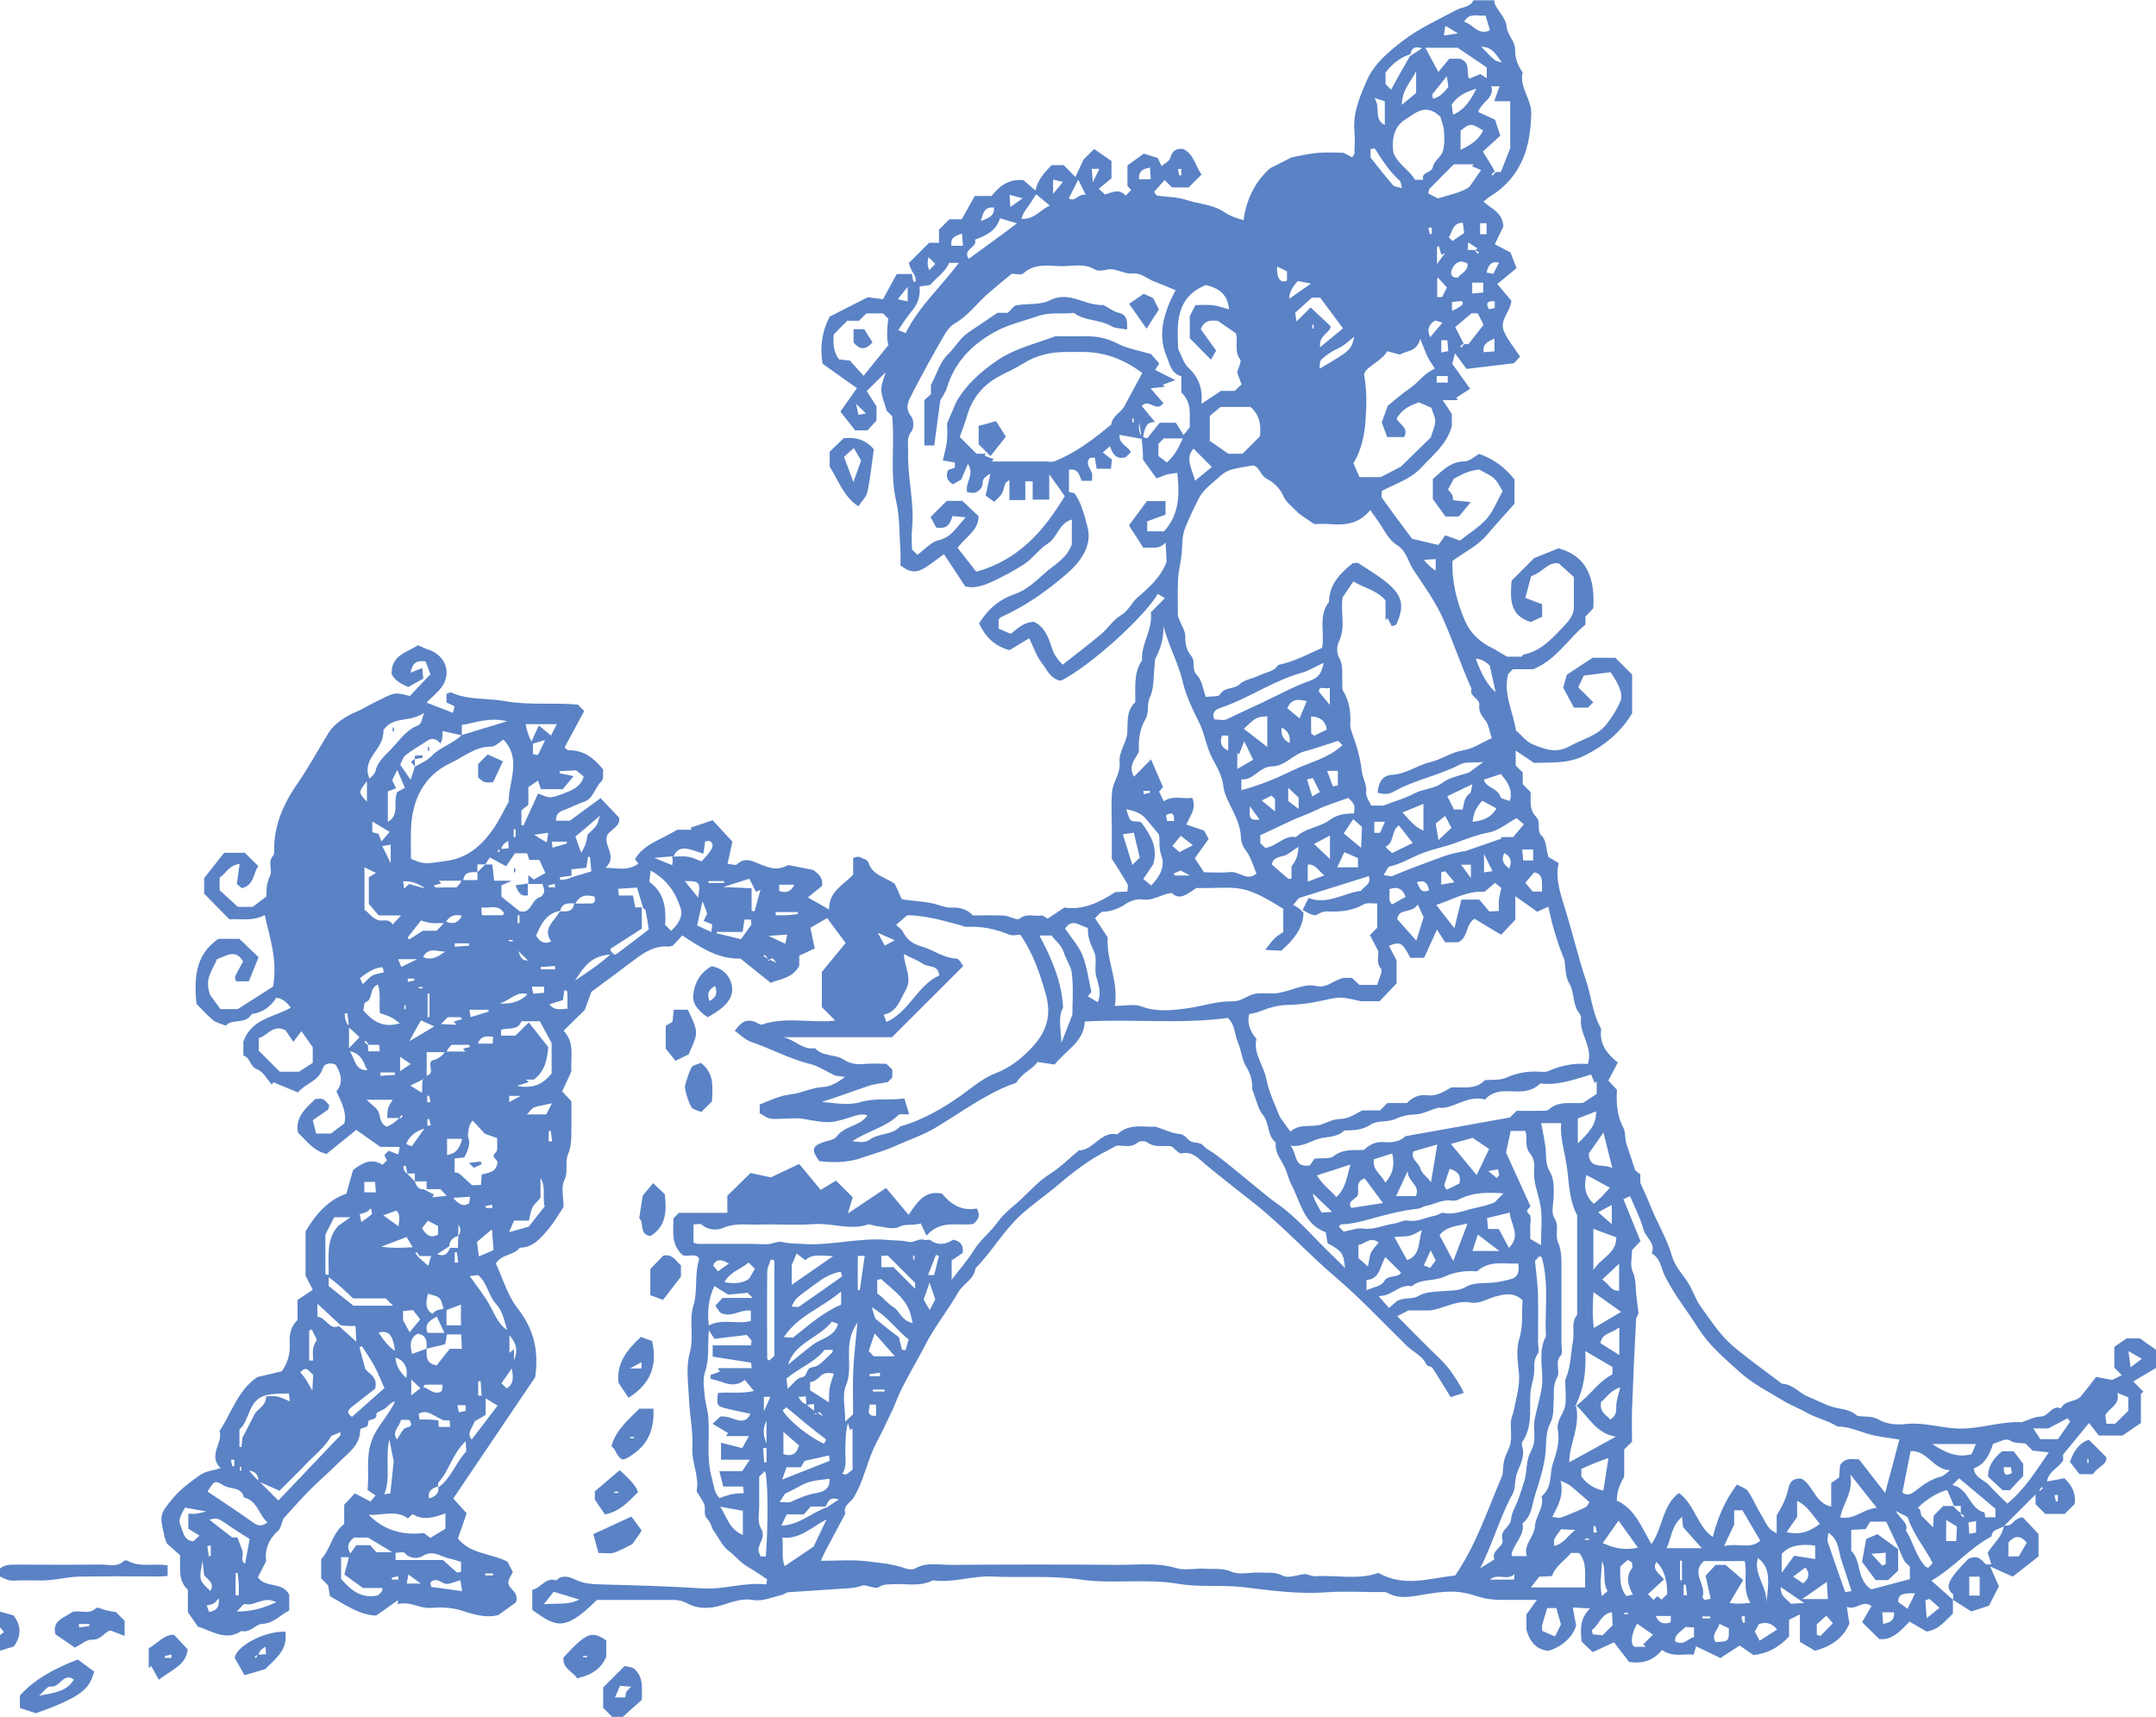 <?xml version="1.0" encoding="UTF-8"?>
<svg id="Layer_2" data-name="Layer 2" xmlns="http://www.w3.org/2000/svg" viewBox="0 0 412.42 328.42">
  <g id="Layer_1-2" data-name="Layer 1">
    <style>
      path{
      fill:#5A82C5
      }
    </style>
    <style>
      @import url(../css/art.css)
    </style>
    <g>
      <path d="m0,300.06c.89-.76,1.96-.76,3.06-.76,5.36.02,10.73.06,16.09-.02,1.53-.02,3.21.62,4.57-.7.13-.12.53-.11.72,0,2.39,1.33,5.02.42,7.62.87v2.02c-.47.03-1.05.09-1.63.09-5.11,0-10.23-.06-15.34.04-2.02.04-4.03.57-6.05.69-2.11.13-4.25-.08-6.36.07-1.07.08-1.83-.4-2.69-.79v-1.5Z"/>
      <path d="m0,308.29c.87.25,1.74.5,2.61.75,1.38,1.85,1.58,3.76.04,5.92-.71.22-1.68.52-2.65.81,0-1,0-2,0-2.99.25-.19.5-.38.75-.57-.25-.31-.5-.62-.75-.93,0-1,0-2,0-2.99Z"/>
      <path d="m373.57,306.04c0,.87,0,1.75,0,2.62-1.46,1.41-2.73,3.11-5.04,3.44-1.05-.61-2.14-1.24-3.27-1.9-1.81,1.91-3.4,3.62-5.78,3.34-1.08-1.06-2.03-2-3.28-3.23.49-.84,1.12-1.92,1.8-3.08-1.7-1.27-2.92.88-4.73.15.17,1.1.29,1.86.5,3.18-1,2.47-3.2,4.37-6.61,5.21-.8-.48-1.8-1.08-2.86-1.71v-5.24c-.84.42-1.42.7-2.07,1.03v3.19c-1.97,2.17-4.25,3.29-6.82,3.56-1-.69-1.85-1.29-2.63-1.82-1.39.9-2.46,1.6-3.68,2.39-1.45-.7-2.97-1.43-4.66-2.24-.13.46-.25.88-.46,1.59-1.92-.21-3.97.6-6.06-.9-1.49,1.88-3.52,2.74-6.31,2.29-.83-1.08-1.83-2.39-2.87-3.75-1.34.62-2.59,1.2-4.07,1.88-.74-.7-1.43-1.36-2.13-2.02-.2-2.19-.42-4.37,1.63-6.33-1.15-.06-2.06-.12-3.32-.19.2,1.09.36,1.95.65,3.48-.66,2.09-2.5,3.93-5.26,4.81-2.17-.21-3.49-1.4-4.25-4.01v-2.96c.57-.79,1.11-1.53,2.01-2.77-2.64,0-4.72,0-6.8,0-1.56,0-3.03-.17-4.58-.68-4.03-1.32-6.19-1.03-11.35-.16-1.81.3-3.87.61-5.75-.46-.57-.33-1.43-.18-2.16-.19-3.24-.02-6.5-.2-9.73.04-5.31.4-10.58-.37-15.77-.98-4.18-.49-8.36.06-12.42-.64-6.27-1.07-12.61.08-18.77-.82-5.68-.83-11.29-.31-16.93-.58-3.78-.18-7.48,1.27-11.29.73-2.54,1.32-5.28.55-7.92.75-.83.06-1.58-.03-2.42.55-.54.37-1.72-.19-2.9-.37-.56.14-1.45.48-2.36.55-4.01.3-8.03.51-12.04.79-.43.03-.83.43-1.27.53-1.85.41-3.62,1.29-5.6.95-2.1-.36-4.08.47-5.95,1.03-2.36.71-4.54.7-6.55-.38-.96-.52-1.78-.65-2.73-.65-4.86-.01-9.72,0-14.54,0-6.47,6.5-8.05,4.85-12.35,1.93v-3.87c1.68-.32,2.55-2.5,4.57-1.8,1.29-1.19,2.52-.67,3.89-.04,1.52.7,3.21.78,4.91.82,6.39.16,12.78.35,19.15.75,4.18.27,8.16-1.24,12.26-.76.07-.54.11-.78.14-.99-1.27-.82-2.49-1.69-3.79-2.43-1.36-.78-2.28-2.05-3.54-2.97-1.2-.87-1.87-2.45-3.06-4.12-.17-.35-.4-1.35-1.01-1.97-.89-.89-.3-1.9-.61-2.77-.31-.86-.92-1.62-1.48-2.57.57-2.78-.99-5.5-.82-8.49.17-2.99-.5-6.02-.63-9.04-.12-2.99-.64-6.16.14-8.93.87-3.1-.2-6.21.7-9.05.88-2.79.13-5.75,1.11-8.9-.43-1.27-2.1-.38-3.16-.75-2.31-2.08-1.76-4.67-1.77-7.06.38-.38.65-.65,1.05-1.04h9.26v-3.27c1.46-1.43,2.8-2.74,4.43-4.34,1.09.23,2.46.51,3.91.82,1.65-.78,3.42-1.62,5.41-2.56,1.45,1.75,2.79,3.37,4.1,4.96,1.21-.73,2.19-1.33,2.93-1.77,1.22,1.21,2.16,2.15,3.2,3.18-.2.66-.48,1.64-.92,3.1,1.59-1.07,2.71-1.82,3.83-2.56,1.07-.72,2.15-1.43,3.48-2.32,1.37,1.64,2.71,3.25,4.29,5.14,1.64-2.27,2.97-4.77,6.41-4.05,1.61,1.96,3.73,3.42,6.64,2.84.79,1.34.28,2.21-.7,2.97-2.9.43-6.14-.93-8.91,2.22-.46-.98-.79-1.66-1.11-2.34-1.63.51-2.82-.01-4.22.69-1.1.55-2.79-.04-4.21-.17-.58-.05-1.23-.45-1.72-.29-3.44,1.13-6.82-.35-10.25-.09-3.47.25-6.99-.03-10.48.09-2.27.07-4.55-.36-6.85.61-1.15.49-2.88.53-4.17-.61-.27-.24-.94-.04-1.56-.04v3.5c.17.05.5.22.82.23,4.37.02,8.74-.08,13.1.07,1.14.04,2.07-.69,3.26-.39,1.16.29,2.4.24,3.61.33,5.54.41,10.98-1.31,16.53-.75,1.21.12,2.46.03,3.61.33,1.19.31,2.11-.75,3.26-.35.33.12.86-.14,1.1.04,1.58,1.17,3.1.73,4.37-.08,1.66.31,1.95,1.28,1.85,2.52-.74.5-1.5,1.02-2.13,1.45v3.7c1.57-2.06,3.1-3.8,4.31-5.74,1.25-2,3.15-3.41,4.47-5.27,1.33-1.87,3.15-3.1,4.74-4.62,1.67-1.59,3.19-3.3,5.2-4.56,2.03-1.27,3.76-3.03,5.62-4.57,2.85,0,4.18-3.76,7.33-3.06,2.34-2.24,5.27-1.3,7.33-1.47,1.9.62,3.2,1.29,4.54,1.39,1.22.1,1.55,1.2,2.39,1.5.76.26,1.61.04,2.31.82.6.68,1.55,1.06,2.29,1.63,1.24.94,2.45,1.92,3.66,2.9,1.4,1.14,2.79,2.3,4.19,3.43,1.21.98,2.39,2.02,3.67,2.9,4.1,2.82,7.22,6.69,10.79,10.07.78.73,1.52,1.51,2.41,2.4-.3-2.87-.56-3.23-3.34-4.75-.1-.57-.21-1.25-.35-2.1-4.18-1.49-4.79-5.68-6.54-9.04-.48-.91-.72-1.94-1.1-2.91-.67-1.72-2.18-3.13-1.91-5.19-1.7-1.35-1.16-3.73-2.51-5.35-.91-1.09-1.17-2.73-1.98-4.77,0-1.06-.09-2.72-1.17-4.4-.82-1.28-.88-3.04-1.56-4.57-.69-1.55-.54-3.49-1.97-4.77-9.07,1.24-18.19.17-27.35.69-.17,3.94-3.66,5.52-5.77,8.23-1.01-.15-2.04-.31-3.3-.49-.81,1.36-2.9,2.05-3.94,3.83-.18.32-.82.38-1.24.55-5.13,2.04-9.53,5.34-14.22,8.15-2.45,1.47-5.24,2.39-7.87,3.57-2,.91-4.13,1.47-6.2,2.2-2.65.94-5.45,1.01-8.24.68-1.59-2.17-1.41-2.9.81-3.65.87-.29,2.05-.44,2.51-1.07,1.53-2.11,4.36-1.89,5.87-4-.73-.4-1.66-.19-2.64.12-4.57,1.45-4.56,1.39-9.67.5-1.21-.21-2.49-.03-3.74-.03-.87,0-1.77.13-2.61-.04-.65-.13-1.23-.62-1.94-1.01v-1.66c1.96-.78,3.76-1.69,6-1.95,2-.23,3.94-1.28,6.13-1.4,1.44-.08,2.83-.88,4.19-1.94-.86-.11-1.73-.21-1.86-.23-1.98-.95-3.27-1.85-4.7-2.2-3.96-.97-7.53-2.93-11.35-4.24-1.16-.4-2.12-1.4-3.18-2.14,1.38-1.84,2.19-2.21,3.66-1.79.55.16,1.18.73,1.59.59,4.46-1.53,9.05-.3,13.55-.71.23-.02.45-.12.38-.1-.89-.89-1.89-1.89-2.52-2.52,0-2.73,0-4.72,0-6.72,1.46-1.78,2.92-3.56,4.55-5.55-1.06-1.43-2.25-3.03-3.54-4.77-1.18.69-2.28,1.33-3.2,1.87.32,1.52.58,2.76.83,3.95-1.08.5-1.91.89-2.96,1.37v1.96c-1.31,2.34-3.47,2.43-5.47,3.24-1.89-1.52-3.76-3.01-5.78-4.64-4.15.15-7.6-2.07-11.13-4.43-.56.61-1.23,1.33-1.8,1.95-.39.09-.62.21-.85.19-2.56-.22-4.54,1.03-6.46,2.49-2.64,2.01-5.32,3.97-8.27,6.16-.27.72-.66,1.8-1.28,3.47-1.03,1.02-2.54,2.5-4.04,3.98,2.26,2.35,1.26,5.3,1.5,7.78-.62,1.34-1.15,2.49-1.78,3.82.64.68,1.2,1.29,1.77,1.89,0,1.62.03,3.24,0,4.86-.04,1.79.11,3.54-.66,5.34-.63,1.47.13,3.23-.71,4.95-.64,1.31-.13,3.18-.13,5.08-.92,1.36-1.85,3.01-3.06,4.42-1.4,1.62-2.85,3.36-5.32,3.36-1.09,1.49-3.36,1.16-4.58,3.01,1.33,2.84,2.24,6.12,4.18,8.6,3.05,3.9,4.1,8.03,3.35,13.17-5.03,7.44-10.29,15.23-15.67,23.2.79.87,1.59,1.75,2.57,2.82-.53,1.54-1.1,3.18-1.67,4.82,2.38,3.05,6.28,2.78,9.47,4.44.28.55.65,1.27,1.02,2-.41.94-1.36,1.83-.48,2.93.61.75,1.55,1.3,1.09,2.85-.89.64-2.02,1.46-3.36,2.42-2.19.62-4.62-.04-6.82-.78-2.07-.69-4.07-.72-6.09-.58-2.26.16-4.05-1.36-6.34-.71.01-.25.02-.51.03-.76-1.3.92-2.6,1.84-4.16,2.94-3.14-.08-5.83-2-8.85-3.72-.1-.63-.22-1.31-.34-2.05-.39-.39-.84-.83-1.33-1.33v-3.69c1.83-1.95,2.1-4.99,4.4-6.73v-3.67c.7-.76,1.36-1.46,2.04-2.19,1.06.55,1.98,1.04,2.99,1.56.23-.27.55-.64.99-1.16-.41-.27-.9-.6-1.56-1.04.37-3.18-.35-6.27.78-9.4,1.02-2.83,3.26-4.81,4.49-7.55-.82.18-1.26.86-1.86,1.3-.56.42-1.74.79-1.71,1.06.19,1.42-1.58.91-1.55,1.56.07,1.2-.8.98-1.36,1.28-.09.05-.2.19-.2.28.02,2.96-2.32,4.39-4.06,6.17-1.81,1.85-3.8,3.51-5.62,5.35-1.76,1.78-3.4,3.68-4.99,5.41-.35.85-.47,1.81-1,2.3-1.86,1.69-2.62,3.71-2.3,5.83-.62,1.21-1.1,2.13-1.59,3.09,1.43,2.16,4.58.76,5.99,3.32v3.06c-1.68.78-2.89,2.47-5.25,2.56-1.17.05-2.23,1.78-3.88,1.35-2.6,1.75-4.99.44-7.4-.52-.32-.13-.66-.22-.94-.31-.6-.88-1.21-1.76-1.91-2.79v-4.25c-1.98-1.84-1.39-4.25-1.5-6.63-.94-.83-1.96-1.73-2.52-2.23-.3-.84-.4-1.05-.45-1.28-.9-4.07-1.04-4.19,1.55-7.32,1.47-1.78,3.41-3.22,5.32-4.55,1-.69,2.39-.81,3.86-1.27-2.54-2.46.58-4.95-.21-7.1,2.39-3.64,3.49-7.77,7.23-10.32,1.3-.31,2.89-.68,4.67-1.1,1.04-1.44,1.64-3.2,1.53-5.16-.1-1.74.11-3.36,1.49-4.64v-3.85c.93-.62,1.91-1.27,2.92-1.95-.44-.85-.84-1.64-1.38-2.69v-8.48c1.98-3.36,4.44-6.08,7.81-7.21.51-1.82.92-3.27,1.27-4.52,1.89-1.46,3.58-2.33,5.63-1.01.28-.28.54-.54.86-.86-.16-.32-.33-.66-.5-1,.27-.27.54-.54.83-.83.56.21,1.13.44,1.84.71.11-.56.17-.9.28-1.44h-3.71c-1.76-1.25-3.2-2.27-4.61-3.26-1.97,1.6-3.84,3.1-5.68,4.59-2.5-.53-3.82-2.52-5.48-4.06-.55-3.01,1.51-4.66,3.31-6.43.51,0,1.09-.16,1.48.04.5.26.86.8,1.21,1.15-.14.44-.14.76-.29.87-.86.63-1.75,1.21-2.87,1.98.21.82.42,1.67.65,2.57h2.8c.72-.54,1.47-1.1,2.58-1.94.52-1.88-.44-3.9-1.52-6.14,1.39-1.58.92-3.33-.1-5.07-1.05-.53-2.18-.3-2.5.69-.81,2.5-3.35,2.85-4.74,4.59-1.72-.72-3.21-1.33-4.7-1.95-.1.15-.21.3-.31.45-.91-1.01-1.65-2.5-2.78-2.91-1.49-.55-1.26-2.28-2.66-2.64v-2.69c1.68-4.52,5.97-4.62,9.06-6.48q-1.19-1.73-2.76-1.89c-1.12,1.79-2.67,2.82-4.71,3.12-1.15,2.08-3.67.76-4.95,2.21-.96-.4-1.83-.55-2.42-1.04-1.15-.95-2.14-2.08-3.2-3.14-.42-4.73-.33-9.29,4.18-12.42h4.04c1.34,1.28,2.51,2.39,3.67,3.5-.6,1.49-1.2,2.99-1.86,4.63h-2.45c-.06-.31-.27-.72-.15-.98.43-.95.97-1.84,1.5-2.81-1.37-2.5-3.21-1.1-5.01-.44-.68,1.95-2.58,3.7-1.24,6.92.34.46,1.18,1.6,1.92,2.62h3.31c2.34-1.49,4.72-3.01,6.74-4.3.91-5.02-.58-9.26-1.59-13.71-2.14,1.22-4.47.72-6.76.82-1.56-1.59-3.14-3.18-4.82-4.89v-2.97c1.23-1.56,2.57-3.26,3.83-4.86h3.94c.89.87,1.77,1.74,2.59,2.55-1.02,1.41-.78,3.71-3.17,4.22-.28-.24-.64-.54-.94-.81.17-1.24.34-2.41.53-3.82-2.08.25-2.63,1.87-3.82,2.61v2.4c1.02.93,2.11,1.94,3.49,3.2h2.83c.71-.53,1.46-1.1,2.55-1.92-.1.24.06.03.07-.18,0-1.32.09-2.56.7-3.83.56-1.15-.54-2.68.6-3.87.2-.21.2-.68.19-1.03-.04-4.79,1.77-8.88,4.46-12.76,2.19-3.16,4-6.57,6.04-9.83.99-1.57,3.12-3.03,5.15-3.87,1.28-.53,2.46-1.29,3.7-1.9,3.65-1.79,3.57-1.98,6.6-1.14,1.23-1.3,2.4-2.54,3.94-4.17-.13-.35-.53-1.43-.91-2.45-1.72-.31-2.56.34-2.89,2.16.87-.35,1.44-.58,2.23-.9.07.72.12,1.19.21,2.02-.77.43-1.72.97-2.89,1.62-.86-.46-2.49-.99-3.17-2.52-.1-3.59,2.89-4.08,5.06-5.48.57.25,1.18.58,1.84.79,3.4,1.06,4.69,4.51,2.62,7.29-.74.99-1.74,1.78-2.85,2.89,1.72.67,3.33,1.29,5.06,1.96.13-.55.22-.89.31-1.26-.56-.26-1.07-.5-1.55-.73v-1.65c.32-.08.73-.34.97-.23,3.28,1.49,6.85,1.01,10.22,1.63,4.68.85,9.3.22,13.96.68.31.31.67.67,1.21,1.21-1.17,2.17-2.38,4.41-3.76,6.96.06.05.46.57.84.56,2.82-.04,4.76,1.46,6.54,3.68-.07.64.14,1.81-.33,2.24-1.31,1.22-1.49,3.37-3.49,3.99-1.21.37-2.31,1.04-3.51,1.45-.99.34-1.74.75-1.7,2.1h2.66c1.85-1.36,3.86-2.83,5.87-4.31,1.13,1.19,2.23,2.35,3.52,3.71.38,1.56-1.35,2.16-2.17,3.23-1.05,2.05,2.08,4.13-.41,6.37,2.25.05,4.25.69,6.29-.77-.27-.36-.44-.59-.65-.87,1.7-2.89,4.97-3.7,8.08-5.63h2.7c-.03-.14-.06-.28-.09-.41,1.42-.48,2.85-.96,4.17-1.4,1.3,1.41,2.39,2.59,3.78,4.09-.22,1.02-.55,2.51-.93,4.25.69.05,1.53.36,1.81.09,1.63-1.54,3.18-.48,4.65.08,2.31.89,3.25.99,5.17.06,1.57.31,2.96.58,4.81.95.55.56,1.91,1.16,1.63,3.04-.72.59-1.58,1.28-2.7,2.2,1.5.86,2.6,1.48,4.06,2.31-.07-3.48,2.69-4.63,4.6-6.66v-3.21c.45-.09.85-.3,1.12-.19.64.25,1.62.53,1.77,1.01.77,2.55,3.31,2.84,5.08,4.16.43.94.85,1.87,1.3,2.85.17.05.38.15.61.18,2.13.29,4.33.34,6.35.97.8.25,1.56.55,2.39.52,1.63-.06,3.11.22,4.28,1.51,1.97,0,3.97-.08,5.96.03,1.03.06,2.46,1,2.97.59,1.43-1.1,2.87-.38,4.27-.6.27-.04.6.32,1.08.6.92-.61,1.96-1.29,3.23-2.13,3.35.51,6.46-.8,9.74-2.96.44-.02,1.28-.06,2.32-.1,0-.56.17-1.12-.03-1.48-.92-1.62-1.95-3.19-2.97-4.81v-6.31c0-2.12-.13-4.25.04-6.36.15-1.97,1.66-3.64,1.46-5.74-.2-2.09,1.35-3.75,1.47-5.74.12-2.04-.24-4.15,1.52-5.77.06-2.73-.37-5.55,1.3-8.04-.21-3.15,2.08-5.84,1.68-9.15.79-.8,1.63-1.66,2.69-2.73-.64-.39-.99-.6-1.35-.81-2.64,4.44-12.72,13.63-18.52,16.61-2-.29-2.69-2.13-3.7-3.43-1.04-1.34-1.58-3.07-2.38-4.7-1.33.81-2.57,1.56-3.77,2.28-2.91-.77-4.65-2.6-5.82-5.11,1.61-2.62,3.71-4.56,6.89-5.63,2.14-.73,4-2.51,5.77-4.07,1.85-1.62,4.17-2.81,5.08-5.45v-4.73c-2.54.73-2.74,3.45-4.58,4.59-1.74,1.07-2.86,2.88-4.67,4.04-1.79,1.15-3.63,2.12-5.51,3.03-1.81.87-3.7,1.63-5.64,1.13-1.34-2.04-2.62-3.97-4.06-6.16-1.16.84-2.26,1.71-3.43,2.47-1.85,1.19-3.02,1.09-4.89-.32,0-.83.05-1.7,0-2.56-.23-3.27-.1-6.62-.83-9.77-1.23-5.39-.23-10.79-.76-16.22-.38-.38-.82-.82-1.04-1.04-.42-1.51-.99-2.73-1.04-3.97-.04-1.07.5-2.17.83-3.39-1.3,1.3-2.4,2.4-3.61,3.6.37.58.99,1.55,1.86,2.91v2.74c-.59.63-1.18,1.27-1.74,1.87h-2.34c-.78-1-1.72-2.18-2.82-3.6,1.04-1.47,2.06-2.92,3.16-4.48-2.15-1.53-4.47-3.18-6.57-4.67q-.83-4.88,1.37-9.02c2.48-1.26,4.54-2.31,7.28-3.7.45.06,1.72.22,2.91.38.75-1.38,1.64-3,2.63-4.83,1.02,0,1.99,0,3.25,0,.08,0-.14.01-.36.02.1.49.19.97.29,1.46.16-.02.32-.04.48-.07-.04-.48-.08-.95-.41-1.42-.53-.76-.77-1.53-.94-2.08,1.18-1.18,2.31-2.31,3.88-3.88h1.89v-2.51c.75-.75,1.37-1.37,1.99-1.99h2.36c.83-1.47,1.68-2.98,2.5-4.45h3.2c1.6-2.06,3.52-3.32,6.12-3.01.68.59,1.31,1.13,2.28,1.96.47-2.13,1.69-3.37,3.08-4.85h2.32c.56.57,1.27,1.28,2.25,2.27.47-1,.87-1.87,1.55-3.34.29-.29,1.09-1.08,2.02-2.02,1.09.75,2.22,1.53,3.32,2.29v3.32c-.68.56-1.53,1.27-2.43,2.01.51.47.79.71,1.19,1.08,1.24-.32,2.68-1.25,3.94.23.35-.35.71-.71,1.08-1.08-.23-.26-.47-.52-.72-.79v-3.93c1.06-.76,2.22-1.59,3.14-2.25.95.3,1.72.55,2.64.84.15.3.39.79.76,1.55.66-.58,1.47-.95,1.63-1.51.36-1.25.96-1.89,2.42-1.78,2.1.87,2.36,3.26,3.59,4.9-.79.79-1.59,1.59-2.48,2.47h-3.18c-.42-.42-.86-.86-1.41-1.41-.69.77-1.37,1.54-2.02,2.26.3.38.42.7.59.72,1.89.28,3.88.24,5.65.84,2.3.78,4.84.81,6.96,2.17.58.38,1.19.73,1.83,1,.63.27,1.31.44,2.09.69.57-4.4,2.59-7.79,5.11-9.95,1.78-.9,2.81-1.43,4.08-2.07,1.43-.26,3.17-.69,4.93-.85,1.73-.16,3.49-.03,4.98-.03.7.36,1.2.62,1.7.88.2-.39.4-.59.41-.8.03-1.37.12-2.75,0-4.11-.34-3.58,1.04-6.77,2.4-9.86,1.41-3.2,4.22-5.5,6.89-7.55,3.1-2.38,6.77-4.03,10.25-5.89,1.12-.6,2.64-.48,3.21-1.84h3.97c.08.32.1.69.26.98.72,1.32,1.99,2.58,2.11,3.95.15,1.78,1.68,2.86,1.65,4.61-.03,1.56.52,2.98,1.44,4.26-.7,2.89,1.73,5.09,1.64,7.97-.1,3.05-.46,5.98-1.66,8.71-1.26,2.88-3.3,5.26-6.05,6.94-.5.3-.94.72-1.44,1.1,1.48,1.35,3.65,2.03,3.82,4.74-.42.88-.97,2.03-1.64,3.41.86.45,1.73.9,3.01,1.58.25.65.65,1.71,1.14,3-1.23,1.01-2.37,1.95-3.68,3.03,1.04,1.23,1.88,2.23,2.7,3.2-.18,2.07-2.3,3.7-1.45,5.76.7,1.7,1.96,3.17,3.11,4.94-.42.45-.82.88-1.17,1.25-3.06.37-6.04.72-9.07,1.09-.68-.92-1.27-1.72-2.2-2.99-.28,1.07-.44,1.67-.53,2.01,1.18,1.65,2.21,3.08,3.42,4.77-1,.65-1.82,1.18-2.65,1.72.09.15.19.31.28.46h-2.88c.64.97,1.08,1.64,1.75,2.65v2.36c-1.04,3.59-3.65,5.49-5.75,7.81-2.07,2.28-4.93,3.11-7.62,4.54,0,.42-.2,1.04.03,1.37,1.94,2.73,3.96,5.4,5.74,7.8,1.96.46,3.44.8,5.04,1.18.48-.69.91-1.3,1.29-1.85,1.16.41,2.03.72,2.83,1,1.81-1.44,3.72-2.58,5.12-4.18,1.27-1.45,1.98-3.39,3.03-5.28-.47-.73-.89-1.7-1.58-2.38-.65-.64-1.59-.98-2.89-1.75-.36.07-1.3.17-2.17.47-.86.29-1.66.79-2.69,1.29-.25.47-.63,1.18-1.11,2.08.23.29.58.61.79,1.01.16.29.13.67.19,1.03,1.02.11,1.95.21,3.38.36-.97,1.16-1.64,1.98-2.29,2.75h-2.56c-.76-1.05-1.6-2.21-2.41-3.34v-3.83c1.78-1.54,3.35-3.36,6.1-3.38.92,0,1.83-.92,2.75-1.42,2.67.92,4.89,2.48,6.77,4.9v4.64c-1.57,1.77-3.46,3.81-5.25,5.93-1.82,2.16-4.36,3.34-6.62,5-.13,3.98.81,7.76,2.34,11.35.99,2.33,2.81,4.14,5.19,5.28.84.41,1.63.94,2.92,1.69h2.78c.09-.09.24-.38.44-.42,3.15-.65,5.2-2.84,7.28-5.03,1.17-1.23,2.37-2.41,2.27-4.3,0-.13,0-4.53,0-4.62,0-.25,0-.5,0-.87-.85-.77-1.77-1.6-2.88-2.61-2-.39-3.19,1.81-5.29,2.44-.32,1.2-.68,2.55-1.11,4.16,1.18.45,2.15.81,3.21,1.22v2.39c-.77.36-1.5.7-2.18,1.01-4.19-1.3-3.89-4.62-3.66-7.91,1.59-1.59,3.18-3.17,4.32-4.32,1.82-.73,3.1-1.24,4.67-1.87,5.62,1.52,6.96,5.98,6.64,11.48-.47.5-.98,1.03-1.5,1.57v1.53c-3.34,2.77-5.64,6.8-9.99,8.54h-3.88c-.4.4-.66.66-.9.9-1,3.72.87,7.05,1.49,10.85.98.73,1.78,2.09,3.38,2.71,2.34.9,4.33,1.71,6.95.24,2.45-1.37,5.36-1.96,7.14-4.36.97-1.3,1.86-2.71,2.5-4.19.56-1.28-.2-3.16-1.88-5.57-1.68.21-3.53.45-5.13.65-.48,1-.77,1.6-1.06,2.23.93.93,1.9,1.9,2.89,2.88-.36.34-.71.69-1.06,1.02h-2.65c-.73-1.35-1.45-2.68-2.06-3.83.24-.85.46-1.62.71-2.48,1.42-.94,3-1.97,4.91-3.23h4.36c1.03,1.03,2.09,2.09,3.21,3.21v7.4c-2.16,3.62-5.23,6.17-9.11,8.1-3.28,1.63-6.57,1.26-9.64,1.41-1.23-.83-2.28-1.53-3.52-2.37v2.85c.34.34.78.78,1.35,1.35v2.24c.57.57,1.01,1.01,1.52,1.52,0,1.59-.3,3.41,1.02,4.7,1.08,1.06-.07,2.56,1.14,3.71.79.75.77,2.37,1.22,3.98.37.22,1.08.64,1.96,1.16-.71,3.18.47,6.23,1.41,9.31,1.35,4.44,2.42,8.99,3.89,13.36.93,2.75,1.13,5.71,2.47,8.32.16.31.38.66.35.97-.3,2.72,1.16,4.58,3.2,6.21-.59,1.12-1.13,2.14-1.81,3.44.48.52,1.04,1.13,1.65,1.79-.15,2.46-.02,4.91,1.23,7.27.47.88.24,2.14.61,3.13.47,1.43.94,2.85,1.64,4.97-.04-.03.54.43.99.78,0,.99,0,1.74,0,1.62.83,1.9,1.38,3.04,1.85,4.22,1.3,3.33,3.22,6.37,4.22,9.86.47,1.62,1.66,3.07,2.69,4.48,1.19,1.61,1.65,3.57,2.84,5.2,1.92,2.62,3.67,5.41,6.16,7.51,3,2.53,6.23,4.8,9.36,7.18,2.04.04,3.24,1.78,4.97,2.46,1.61.64,3.13,1.52,4.78,1.99,1.57.44,3.28.42,4.6,1.66,1.34.31,2.74-.07,4.15.75,1.52.89,3.43,1.03,5.26.83,3.44-.37,6.73.82,10.17.88,4.07.07,7.96-1.44,11.92-1.22,1.2-.39,2.41-1.07,3.61-1.08,1.59-.02,2.11-2.3,3.87-1.57.78-1.64,2.87-1.12,3.88-2.36.9-1.11,1.77-2.25,2.86-3.65.7.13,1.57.29,3.07.57.18-.09,1-.5,1.84-.91-.47-.47-.91-.91-1.43-1.43v-3.99c.42-.29,1.13-.78,2.33-1.61h2.56c1.04.73,2.11,1.49,3.18,2.24v3.35c-1.63.96-3.22,1.9-4.46,2.64.49.49,1.21,1.21,1.93,1.93-.15.16-.31.33-.46.49v5.53c-1.12.76-2.2,1.5-3.52,2.4h-4.53c-.49-.63-1.16-1.49-1.87-2.41-1.73,2.11-3.27,3.98-4.95,6.03v1.12c-.85,1.5-2.83,2.07-3.08,4.05,1.27-.24,2.36-.44,3.31-.62,1.58,1.48,2.26,3.06,1.95,4.94-.65.65-1.27,1.27-1.89,1.89h-3.7c-.63-.63-1.25-1.24-1.87-1.86,0-.62,0-1.25,0-1.87.25-.25.5-.5.71-.78,0,.01.06.06.11.11.2-.17.41-.35.61-.52l-.24-.24c-.17.2-.35.41-.48.65-.21.28-.46.53-.71.78-2,2-3.99,3.99-5.99,5.99-.77.72-2.34.5-2.42,2.04-4.16,2.17-7.14,5.91-11.51,8.47,1.53,1.36,2.86,2.53,4.2,3.71Zm-226.91-122.64l.15-.15c-.17-.2-.35-.41-.52-.61l-.24.24c.2.17.41.35,2.49,1.31-.51-.57-.66-.85-.76-.84-.36.05-.7.21-1.05.32.45.13.9.26-.07-.27Zm-69.39,41.1c.22-.01.43-.03.65-.04-.1-.49-.19-.97-.29-1.46-.16.02-.32.04-.48.07.04.48.08.95.7,1.41.5.5,1,1,1.5,1.5.29,1.18,1.08,1.62,1.65,1.5.94.47,1.49.75,2.05,1.03-.13.17-.26.35-.38.52.88-.08,1.76-.17,2.8-.27-.56-.58-.9-.94-1.23-1.28h-2.63v-1.5h-2.25v-1.5c-.62,0-1.06,0-2.08.02ZM282.31,47.8s-.1.1-.15.15c.17.2.35.41.52.61.08-.08.16-.16.24-.24-.2-.17-.41-.35-.68-.42.12-.13.25-.26.37-.4-.53-.34-1.06-.69-1.76-1.14-.03.5-.06.9-.1,1.43.6.04,1.04.08,1.55,0Zm-186.85,114.2c.12.13.25.26.37.4.44-.03.88-.06,1.48-.11-.04-.52-.06-.93-.1-1.43-.7.45-1.23.8-1.31,1.58l-.15-.15c-.2.17-.41.35-.61.52l.24.24c.17-.2.35-.41.07-1.05Zm62.08,108.99c-.51-.57-.66-.85-.76-.84-.36.05-.7.21-1.05.32.45.13.9.26,0-.35v-1.5c-.62,0-1.06,0-1.87.37.13-.13.26-.25.4-.38-.03-.44-.06-.88-.11-1.48-.53.04-.93.06-1.43.1.45.7.8,1.23,1.51,1.39.5.5,1,1,3.31,2.36Zm217.61,18.51l-.15.15c.17.2.35.41.52.61l.24-.24c-.2-.17-.41-.35-.68-.44v-1.5h-1.31c-.45-1.08-.88-2.09-1.29-3.06-1.71.43-3.76,1.66-5.3,3.1-.09.08-.21.16-.25.27-.03.06.07.17.11.26.06-.01.13-.03.19-.04.16.67.31,1.34.3,1.31,1.03,1.03,1.67,1.67,2.25,2.25.03-.6.07-1.43.11-2.22.62-.64,1.22-1.26,1.81-1.86h1.88c.5.5,1,1,1.57,1.42Zm-295.1-49.23l.15-.15c-.17-.2-.35-.41-.52-.61-.08.08-.16.16-.24.24.2.17.41.35.37.53.68.6,1.24,1.09,2.11,1.86.24-.81.37-1.25.55-1.86-.98,0-1.66,0-2.42-.01Zm6.06-1.57h1.5c0-.87,0-1.56.09-2.36q.7-.86,0-2.11c0,.84,0,1.53-.09,2.22-1.18.29-1.62,1.08-1.68,1.96-.68.44-1.36.88-2.31,1.5,1.73.63,2.06-.38,2.49-1.21Zm-5.37-32.13c-.6.29-1.32.65-2.25,1.1.72.45,1.35.83,2.25,1.39,0-1.12,0-1.83.13-2.54.25-.25.5-.5.75-.75,1.74-.47.01-2.19,1.05-2.92.88-.16,2.05-.84,2.45-1.7h3.89c-.14-.18-.28-.36-.43-.54l1.39-.35c-.1-.13-.2-.26-.3-.39h-3.28c-.33.33-.68.68-1.03,1.4h-3.74c0,1.62,0,3.06,0,4.49-.25.25-.5.5-.88.8Zm-10.42-6.71s.1-.1.15-.15c-.17-.2-.35-.41-.52-.61l-.24.24c.2.17.41.35.66.54.03.36.07.81.1,1.24h2.17c-.05-.49-.08-.82-.11-1.24-.75,0-1.45,0-2.2-.02Zm21.03-33c-1.28-.06-2.58-.16-2.75,1.62h-4.64c.14.18.28.36.42.54-.47.12-.93.23-1.4.35.1.13.2.26.3.39h4.03c.33-.33.68-.68,1.03-1.4h2.99v-1.5c.5-.5,1-1,1.5-1.5h1.35c.13,1.18.23,2.1.34,3.12h3.35c-1.05.48-1.51.69-1.96.9v2.15c1.32,1.05,2.42,1.93,3.51,2.8.37,0,.79.11,1.1-.02,1.28-.54,1.38-2.35,2.88-2.73.27-.07.49-.51.64-.82.1-.2.06-.49,0-.73-.06-.33-.19-.64-.28-.93h-2.7v-1.69c.55.44.8.64,1.05.84.64-.36,1.3-.73,2.22-1.24-.39-.84-.77-1.66-1.16-2.51h-1.92c-.18-.55-.33-.98-.42-1.27h-2.33c-.59.88-1.04,1.54-1.68,2.48-1.07-.58-2.05-1.11-3.11-1.68-.23.35-.56.83-.88,1.32h-1.5v1.5Zm-7.51,104.86c.03.36.07.81.1,1.24h2.17c-.05-.49-.08-.82-.11-1.24-.75,0-1.45,0-1.48-.19-1.76-.72-2.72-1.99-4.42-1.1.05.37.1.7.15,1.1,1.25,0,2.43,0,3.59.19Zm25.98-98.88c1.33,0,2.41.02,3.49-.02.17,0,.33-.28.5-.43-.01-.24-.02-.47-.04-.86-1.4-.36-2.72-.49-3.71,1.3-1.28-.06-2.58-.16-2.89,1.39-2.89.56-3.71,2.8-4.64,4.75.79,1.29,1.68,1.71,2.89,1.12-1.75-2.58.78-3.93,1.65-5.76,1.28.06,2.58.16,2.75-1.5Zm-43.78,23.21c.23,0,.46-.02.69-.02-.1-.74-.19-1.47-.29-2.21-.17.02-.33.03-.5.05.03.73.07,1.45.82,2.54v4.1c.8-.83,1.49-1.54,2.01-2.09-.71-.71-1.39-1.39-2.73-2.38Zm43.27-28.22c1.28-.38,2.5-.75,3.81-1.14-.1-1.02-.18-1.9-.26-2.77-.13,0-.26,0-.39,0-.1.69-.21,1.38-.31,2.08-1,.1-1.93.2-2.84.29,0,.45,0,.7.01,1.92,0-.23-.02-.46-.02-.69-.74.1-1.47.19-2.21.29.02.17.03.33.05.5.73-.03,1.46-.07,2.17-.48Zm-33.66,90.65c-.17,2.25.5,3.69,2.08,5.12.38-2.22-.63-3.48-2.06-3.91-.32-4.21-1.09-5.25-3.27-4.8.95,1.39,1.86,2.72,3.24,3.58Zm-10.84-4.82c1.16,1.04,2.14,1.92,3.35,3-.06-1.17-.11-2.09-.15-3-1.13,0-2,0-2.85-.15-1.42-1.31-2.9-2.69-4.44-4.12v2.49c1.67.14,2.35,2.69,4.1,1.78Zm37.13-111.43v2.04c.36.06.59.1.97.16.41-.86.83-1.74,1.37-2.87-1.01.29-1.73.49-2.87.87.58-1.27,1.05-2.32,1.66-3.65.89.74,1.55,1.28,2.33,1.92.4-.78.7-1.35,1.12-2.17h-5.98c.28,1.27.55,2.46,1.39,3.69Zm-18.1,142.31c2.49-1.76,3.29-4.68,5.2-6.7.29-.3.04-1.11.04-2.16-2.61,2.53-3.19,5.71-5.22,7.93-.12.13-.02.48-.02.72q-2.21.6-1.75,2.31c1.18-.34,1.93-.96,1.75-2.11Zm74.11,3.65h-2.86c-.45.51-.85.97-1.33,1.51h-3.26c-.31.64-.59,1.21-1.05,2.15,3.57-.16,5.76-2.48,8.69-3.49.68-.44,1.36-.88,2.31-1.5-1.73-.63-2.06.38-2.49,1.32Zm-29.39-124.33c1.18,0,2.19-.12,3.14.04.88.15,1.72.6,2.48.88,2.25-2.29,2.61-3.25,1.58-3.92-.24.02-.47.04-.86.08-.1.65-.2,1.32-.36,2.37-1.05-.34-1.98-.73-2.94-.92-1.13-.23-2.17.03-2.73,1.4-1.12.09-2.1.18-3.72.31,1.52.62,2.41.98,3.43,1.4.11-.61.16-.94-.02-1.64Zm-77.7,103.04c-3.48.92-3.03,4.86-5.06,6.54v3.35c.13,0,.26.02.39.02.1-.88.19-1.75.2-1.81.99-1.91,1.64-3.13,2.25-4.37.62-1.26,2.57-1.66,2.24-4.07-.01.19-.03.37-.04.56.75,0,1.51-.11,2.23.03.7.13,1.36.51,2.37.92-.1-.84-.15-1.25-.18-1.5-1.59,0-2.99,0-4.4.33ZM194.82,41.8c2.96.49,4.06-1.67,6.01-2.47-.97-.81-1.79-1.48-2.62-2.17-.61.94-1.03,1.64-1.51,2.29-.48.66-1.01,1.27-1.31,2.44-.25.25-.5.5-.75.86-1.14-.34-2.24-.67-3.35-1-.75,2.5-2.72,3.3-4.81,4.12.64,1.47-2.44,1.72-1.18,3.65,3.14-2.28,6.18-4.48,9.35-6.88.25-.25.5-.5.17-.84Zm75-31.42c-1.83.52-3.41,1.72-4.78,3.49v2.22c.37.37.72.72,1.06,1.06,1.2-2.2,2.41-4.39,3.6-6.4.68-.44,1.36-.88,2.31-1.5-1.73-.63-2.06.38-2.19,1.12ZM123,173.59c-.39-1.28-.75-2.5-1.14-3.8-1.3.08-2.45.16-3.61.23.06.54.08.78.13,1.28h2.7c.18.94.31,1.63.43,2.28h1.26v4.06c-2.16,1.39-4.07,2.62-5.99,3.85,0,.34,0,.71.87,1-3.93.31-5.12,1.13-7.66,5.08,2.63-1.75,4.74-3.15,6.79-5.01.37,0,.85.15,1.09-.02,2.17-1.6,4.31-3.26,6.24-4.74-.22-1.36-.37-2.5-.62-3.63-.05-.24-.47-.39-.5-.59Zm-46.63,40.8l-.03-.51h-2.26c.05-.7.01-1.3.16-1.85.13-.5.47-.94.86-1.65h-4.98c.97.97,2.05,1.59,2.35,2.47.34,1,.22,2.12,1.54,2.69.73-.36,1.55-.76,2.27-1.62.05.05.1.1.15.15.2-.17.41-.35.61-.52-.08-.08-.16-.16-.24-.24-.17.2-.35.41-.43,1.07Zm21.08,40.26v4.15c.29-.24.58-.48.87-.71,0,.57,0,1.14-.01,2.12,1.04-2.4.06-3.69-1.03-5-.73-1.96-.93-4.18-2.35-5.72-1.53-1.65-1.69-4.08-3.48-5.59-.51.07-1.06.14-1.59.21,1.39,2,2.84,3.74,3.89,5.7,1.03,1.92,1.81,3.95,3.7,4.86Zm-34.58-10.33c.09-3.66-.62-7.19,1.87-9.85.65-.46,1.27-.9,2.3-1.62h-3.11c-.63,1.24-1.19,2.36-1.69,3.33,0,2.58,0,5.03.01,7.49,0,.09.16.18.62.2v2.14c1.58,1.25,3.26,2.59,4.74,3.76h7.57c-.67-.68-1.07-1.08-1.38-1.39h-6.27c-1.45-1.4-2.94-2.85-4.67-4.06Zm217.17-178.49h.86c1.02-1.31,1.97-2.51,2.89-3.7-.4-.8-.77-1.52-1.1-2.19h-1.2c-1.3,1.1-2.21,1.86-3.13,2.63.61,1.19,1.14,2.21,1.71,3.32-.05-.05-.1-.1-.15-.15l-.61.52c.08.08.16.16.24.24.17-.2.35-.41.49-.68Zm-198.44,192.17c.04-1.22.13-2.61-1.72-2.87-1.63.94-1.4,2.3-1.07,3.88,1.03-.37,1.88-.69,2.8-1.03-.04,1.5-.14,2.89,1.92,3.2.74-.93,1.53-1.92,2.51-3.16h2.31c-.05-1.05-.09-1.96-.12-2.76h-2.73c-.15.79-.27,1.47-.35,1.89-1.35.32-2.47.58-3.56.85Zm-32.18,25.39c.06-1.23-.58-1.96-1.78-2.06.59.68,1.22,1.42,2.01,2.12,1.12,1.12,2.31,2.31,3.6,3.59,3.75-3.94,7.82-8.21,11.88-12.49.05-.06-.01-.23-.04-.57-.69.28-1.37.56-1.7.7-1.35,2.29-3.23,3.68-4.81,5.34-1.69,1.77-3.46,3.47-5.13,5.15-1.44-.65-2.69-1.21-4.02-1.78Zm29.94-136.74c1.1-.62,2.27-1.05,3.19-2.02,1.63-1.72,4.06-2.34,5.79-4.02,2.69-.82,5.4-1.65,8.67-2.64-3.46-.82-6.03.29-8.67.71v1.99c-1.19-.27-2.38-.54-3.67-.83-.04.72-.02,1.08-.08,1.43-.05.3-.19.59-.32.96-.83-.95-1.64-1.16-2.63-.48-1.34.92-2.78,1.7-4.05,2.71-.54.43-.75,1.29-1.04,1.82.62.9,1.2,1.73,2,2.88.32-.99.56-1.74.81-2.49Zm206.77-113.74c.23,0,.6,0,.97,0,.54-1.39,1.08-2.77,1.79-4.58v-8.96h-3.06c.39-1.09.67-1.89,1.02-2.86h-1.58c.67,2.29-1.83,2.89-2.51,4.91,1.11.51,2.12.97,3.22,1.47.28.85.61,1.83,1.02,3.07-1.13,1.02-2.22,2.01-3.36,3.04.83,1.3,1.64,2.57,2.42,3.97-.05-.05-.1-.1-.15-.15-.2.17-.41.35-.61.52.08.08.16.16.24.24.17-.2.35-.41.59-.68Zm79.2,266.76c-.36-.36-.82-.66-1.05-1.08-.46-.85-.78-1.77-1.19-2.65-.77-1.67-1.56-3.34-2.27-4.86h-3.06c-.23.36-.63,1-.9,1.43-1.1.06-1.93.1-2.74.14,0,1.52,0,2.77,0,4.01,2.04,1.94.91,5.42,3.83,7.38,2.29-.61,4.87-1.29,7.39-1.96v-2.43ZM89.4,220.08c-.46-.91-.82-1.63-1.12-2.24h-2.76v3.11c1.35-.3,2.48-.56,3.26-4.6,1.65,1.74.88,3.39.04,5.05-.57.06-1.16.13-1.86.21v2.66c.24.06.66.03.89.23.85.7,1.63,1.48,2.45,2.24.58-.03,1.16-.05,1.71-.08.06-.85.1-1.44.14-1.99,2.47-.52,2.64-.9,3-2.08.27-.87-1.51-1.15-.29-2.16.44-.36.17-1.59.25-2.71-1.03-.37-2-.71-2.36-.84-.97-1.06-1.56-1.69-2.34-2.53-.58.7-.96,1.16-1.03,5.73Zm99.26-133.29l-.37.36c.6.23,1.2.46,1.8.69-.13.15-.25.29-.38.44h10.45c.5,0,1.06.15,1.49-.02,4.11-1.61,7.56-4.26,10.92-7.05.24-1.8,2.06-2.34,2.67-3.79,1.09-2.02,2.17-4.04,3.26-6.07-3.54-2.68-7.3-4.02-11.36-4.02-1,0-2,0-2.99,0-3.01-.02-5.84.56-8.44,2.22-1.46.93-3.07,1.62-4.6,2.44-3.2,1.71-5.24,4.34-6.21,7.83-.36,1.28-.88,2.52-1.32,3.76,1.09,1.09,2.15,2.15,3.21,3.21h1.87Zm60.52,87.27c.27-.54.63-1.26,1.13-2.27,3.64,1.36,6.68-.95,10.07-1.39.42-.89,2.01-1.11,1.47-2.81-4.37,1.37-8.7,2.73-13.35,4.19-.13.15-.5.58-1.13,1.31.74.4,1.28.69,1.98,1.55-.08,2.98-1.98,5.21-4.26,7.23-.89-.05-1.71-.1-3.07-.17.85-1.05,1.29-1.75,1.89-2.29.63-.57,1.41-.99,1.57-1.1v-4.45c-8.21-5.21-8.81-3.84-16.65-3.99-1.67,1.14-3.2,2.47-4.69.95-2.15.29-3.63,1.54-5.47,1.25-1.3-.2-2.51.31-3.37.87-1.37.91-2.67,1.41-4.3,1.47-.53.02-1.04.81-1.54,1.23.93,1.4,1.71,2.57,2.43,3.66-.3,4.5,2.16,8.48,1.36,13.13,1.95,0,3.71-.44,5.09.09,2.93,1.12,5.94.74,8.73.37,2.9-.39,5.74-1.41,8.75-1.34.46.01.96-.08,1.39-.25.97-.37,1.87-1.01,2.86-1.19,1.21-.21,2.49-.02,3.73-.06.58-.02,1.16-.19,1.73-.32,2.07-.44,4.09-1.62,6.23-1.11,2.41.57,3.89-1.84,6.12-1.55.25.03.5,0,.75,0,.53.5,1.06,1.01,1.4,1.34h3.42c.3-1.17,1.11-2.65.73-3.1-1.1-1.28-.31-2.64-.58-3.46-.67-1.29-1.15-2.22-1.55-2.98.6-.6,1.12-1.12,1.39-1.39v-4.66c-.94.05-1.94-.19-2.58.18-2.19,1.25-4.51,1.47-6.93,1.35-.75-.04-1.33.21-2,.62-.51.31-1.51-.15-2.73-.9Zm-31.27-93.18c-.15,1.66.07,2.81,1.56,2.94.92-1.14,1.72-2.15,2.37-2.95h3.09c.52.82.95,1.51,1.48,2.35.4-.51.7-.89,1.19-1.53-.17-2.01.6-4.53-1.62-6.61v-3.1c-2-.54-2.24-2.43-2.79-3.73-1.85-4.34-.55-8.52,1.69-12.73-1.47-.61-2.74-1.17-4.03-1.65-1.41-.51-2.51-1.71-4.24-1.55-1.65.15-3.15-1.14-4.93-.73-.71.17-1.66.31-2.21-.02-2.2-1.35-4.56-.54-6.83-.66-2.38-.12-4.84-.47-6.91,1.4-.41.37-1.45.05-2.19.05-1.49,1.24-2.99,2.44-4.45,3.71-2.21,1.92-3.9,4.38-6.54,5.86-.88.49-1.56,1.54-2.09,2.46-2.01,3.52-4.01,7.05-5.84,10.67-.7,1.38-1.75,2.85-.3,4.62.49.6.52,2.25.04,2.84-1.02,1.28-.6,2.58-.64,3.87-.18,4.9,1.25,9.72.75,14.65-.14,1.35-.02,2.73-.02,4.06l1.04,1.04c1.35-.98,2.57-2.45,4.06-2.8,2.49-.58,3.38-2.46,5.17-4.38-1.18-.12-1.84-.19-2.53-.26-.39,1.55-1.05,2.61-3.12,2.2-.31-.6-.73-1.4-1.05-2.01,1.2-1.2,2.15-2.14,3.09-3.08h2.98c1.25,1.18,2.14,2.02,3.09,2.92.06,2.69-2.39,3.9-4.01,6.06,1.19,1.53,2.41,3.09,3.58,4.58,8.14-2.27,12.94-7.84,16.93-14.47-.86-1.21-1.73-2.44-2.97-4.17v4.84h-3.17v-3.5h-1.41v3.59h-3.04v-3.84c-.44.37-.7.48-.78.67-.25.64-.34,1.37-.68,1.96-.34.57-.92,1-1.45,1.55-.79-.57-1.35-.98-1.64-1.19.39-1.8.65-2.99.91-4.19-.85.42-1.48,1.01-1.47,1.6.01,1.08-.59,1.63-1.34,1.98-.46.22-1.14-.03-1.65-.06-.4-1.9,1.52-3.33.16-5.4-.52,1.23-.95,2.24-1.28,3-.67.38-1.15.65-1.59.9-1.1-.65-1.44-1.57-.9-2.74.47-.16.89-.31,1.27-.44v-.99c-.67-.12-1.36-.23-2.3-.39.28-1.26.66-2.48.79-3.71.14-1.34.03-2.71.03-3.38.76-1.78,1.26-2.95,1.76-4.11,1.9-3.35,4.79-5.87,7.96-8.02,3.07-2.09,6.74-2.97,10.96-4.53,1.38,0,3.62.03,5.86,0,2.18-.04,4.16.4,6.15,1.43,1.82.94,3.96,1.27,6.31,1.97.37.42,1,1.13,1.58,1.79-.37.58-.59.94-.79,1.25,1.08.54,2.06,1.03,3.88,1.94-1.22.45-1.82.68-2.42.9.13.12.25.24.38.37-.88.1-1.76.2-2.71.31.95,1.09,1.73,1.99,2.46,2.83-1.38,1.91-2.73-1.02-4.15.54.8.97,1.6,1.93,2.54,3.06-1.08.06-1.92.11-2.32,3.27-1.51-.27-2.96-.54-4.47-.81-.14,1.83,1.66,2.14,2.17,3.31-.35.35-.7.7-.97.97-1.93.54-2.56-.76-3.03-2.12-.46.41-.82.74-1.37,1.23.64.48,1.23.93,1.74,1.32-.07.77-.13,1.35-.17,1.78h-2.74c-.13-.8-.24-1.48-.35-2.13-.46.02-.7.03-.95.05-.93,1.12.09,1.96.39,2.92.13.43.02.93.02,1.46h-1.97c-.48-1.07-.66-2.44-2.44-2.09v4.23c.32.07.66.15,1.06.25,1.34,1.84,1.87,4.19,2.46,6.33,1.04,3.73-1.39,6.86-3.92,9.05-3.78,3.28-7.93,6.22-12.58,8.3-.21.1-.36.34-.48.46v1.75c.85.37,1.59.68,2.33,1,1.32-1.04,2.5-2.26,4.42-2.3,2.13.94,2.86,3.21,3.46,5.05.46,1.41,1.18,2.24,2.05,3.14,2.47-1.94,4.95-3.82,7.34-5.82,1.33-1.12,2.31-2.74,3.77-3.6,1.52-.89,2.05-2.47,3.3-3.52,2.19-1.86,4.38-3.84,5.47-6.74-.06-1.14-.12-2.28-.2-3.7-1.35,1.56-2.77.77-4.23,1.06-.9-1.4-1.78-2.78-2.77-4.32,1.28-1.73,2.41-3.25,3.43-4.64h3.56v2.58c-1.32.48-2.4.88-3.5,1.28v1.92h3.22c2.93-3.21,3.02-7.06,2.53-11.18-.74.11-1.34.14-1.9.29-.67.18-1.3.47-2.07.76-.93-1.29-1.77-2.44-2.59-3.58,0-1.4,0-2.77-.7-7.05Zm-4.4,138.32c-1.7.93-3.06,1.59-4.35,2.39-2.34,1.45-4.49,3.13-6.59,4.93-2.35,2.02-4.96,3.75-7.27,5.87-3.34,3.06-5.56,7.04-8.71,10.24-.25,2.11-2.33,2.9-3.3,4.6-1.96,3.43-4.49,6.51-6.32,10.1-1.67,3.29-3.68,6.43-5.18,9.83-.37.84-.67,1.72-1.07,2.55-.99,2.08-1.96,4.18-3.04,6.22-1.79,3.37-2.37,7.23-4.38,10.54-.56.93-2.11,1.53-1.59,3.06-1.31,2.45-2.62,4.9-3.92,7.35-.24.45-.43.94-.76,1.69,3.14,0,5.89-.24,8.58.07,2.55.3,5.16.51,7.63,1.4.55.2,1.37.26,1.84-.01,2.2-1.25,4.55-.66,6.82-.68,10.6-.07,21.19-.1,31.79,0,3.76.04,7.54-.52,11.31.62,1.71.52,3.72-.02,5.58.12,1.65.12,3.25-.18,4.99.57,1.57.68,3.68.06,5.55.17,1.41.08,2.77-.19,4.25.59,1.03.55,2.72-.16,4.33-.32.54.12,1.32.47,2.08.42,4.01-.24,8.1.75,11.88-.64,4.96,2.83,9.9.99,14.69.51,4.07-5.94,6.21-12.59,9.08-19.28.07-.68.06-1.79.32-2.84.28-1.11,1-2.12,1.2-3.23.21-1.21.04-2.48.05-3.73,0-.96.46-1.86.62-2.7.43-2.34,1.19-4.66.92-7.15-.23-2.09-.54-4.39.07-6.31.81-2.56.42-5.01.65-7.41-1.72-1.63-3.47-1.19-5.25-.71-1.57.43-3.04,1.46-4.76,1.13-1.88-.37-3.61.4-5.26.9-.91.28-1.77.6-2.72.61-1.37.02-2.74,0-3.86,0-.83.43-1.44.75-2.14,1.11,2.72,2.72,5.39,5.48,8.16,8.13,1.76,1.68,3.03,3.67,4.21,5.74.09.16.15.34.36.8-.92.3-1.77.58-2.5.82-1.27-2.05-2.35-3.85-3.5-5.6-.21-.31-.99-.3-1.12-.6-.75-1.73-2.51-2.39-3.74-3.59-4.5-4.38-8.76-9-13.58-13.1-5.39-4.58-10.16-9.87-15.76-14.3-3.11-2.46-6.28-4.9-9.34-7.45-1.11-.92-2.36-2.47-4.43-1.99-.52.12-1.31-.91-1.92-1.36-1.59-.22-3.2.34-4.65-.75-.4-.3-1.44-.31-1.8,0-1.43,1.24-3.08.43-4.13.66Zm71.86-77.97c-.51-1.52-.62-2.68-1.24-3.44-.74-.91-1.29-1.7-1.16-2.92.15-1.31-2-1.59-1.48-3.12-1.94-4.31-3.45-8.81-5.33-13.13-1.48-3.39-3.69-6.48-5.77-9.57-1.05-1.56-1.27-3.6-3.11-4.74-1.76-1.1-2.58-3.11-3.76-4.77-.39-.56-.79-1.11-1.41-1.97-2.1,2.64-4.78,2.93-7.64,2.69-1.11-.09-2.23-.01-3.08-.01-1.27-.91-2.47-1.54-3.37-2.46-.9-.93-1.99-1.65-2.58-3.02-.55-1.28-1.8-2.52-3.06-3.15-1.26-.63-1.35-2.15-2.6-2.59-1.39.25-2.81.41-4.17.78-.76.21-1.52.66-2.11,1.19-1.47,1.34-3.27,2.58-4.14,4.27-.93,1.81-1.84,3.71-2.62,5.64-.69,1.68-.53,3.3-.69,4.96-.15,1.65-.62,3.28-.7,4.93-.12,2.61-.03,5.22-.03,7.1.67,1.72,1.44,2.81,1.41,3.87-.04,1.43.33,2.78,1.1,3.66,1,1.15-.02,2.57,1.15,3.73.96.96,1.14,2.71,1.68,4.16,1.12-.16,2.44,0,2.69-.44.87-1.54,2.66-.94,3.77-1.99.94-.89,2.52-1.07,3.75-1.68,1.25-.61,2.8-.7,3.66-2.02,2.99-.58,5.64-2.05,8.38-3.26.53-2.92-.79-6.12,1.32-8.8.04-3.37,2.15-5.47,4.54-7.4.37,0,.84-.15,1.11.02,1.87,1.22,3.82,2.37,5.53,3.8,2.93,2.47,3.26,4.38,1.7,7.89-.07.15-.41.18-.86.35-.23-.44-.52-.99-.81-1.54-.13.12-.27.25-.4.37v-3.76c-1.67-2-4.19-2.41-6.15-3.64-.8,1.18-1.4,2.06-2.05,3.03-.5,2.7.67,5.68-.74,8.53-.4.8-.42,2.18.01,2.92.97,1.64.54,3.31.67,4.97.04.49-.11,1.08.12,1.44,1.24,2.03,1.53,4.23,1.39,6.54-.02.34.07.71.17,1.05.42,1.32.94,2.61,1.29,3.95.33,1.25.6,2.52.74,3.8.16,1.42,1.02,2.64.85,4.18-.09.8.63,1.68.95,2.47h2.34c2.4-.92,4.22-1.4,5.82-2.28,1.75-.96,3.81-.82,5.52-2.11,1.41-1.06,3.4-1.35,5.09-1.96.62-.46,1.29-.96,2.67-1.98-2.03.17-3.39-.08-4.35.43-4.11,2.15-8.77,2.96-12.8,5.25-1.07.61-2.03.47-3.07.18.27-2.21.92-3.28,2.93-3.43,2.68-.2,4.76-1.85,7.25-2.44,2.13-.5,3.92-1.88,6.21-2.23,1.87-.29,3.6-1.5,5.44-2.32Zm-32.8,73.95c1.2-.39,2.4-1.1,3.6-1.11,1.69-.01,2.91-.85,4.41-1.66h3.43c.52-.53.96-.97,1.39-1.41,1.26,0,2.5,0,3.75,0,1.04-1.14,2.36-1.67,3.87-1.48,1.81.23,3.18-.71,4.59-1.5,2.28-.12,4.7.5,6.41-1.39,1.45-.14,2.93.06,4.08-.46,2.04-.92,4.07-1.28,6.26-1.17.61.03,1.3.12,1.82-.11,2.43-1.08,4.95-1.57,7.55-1.35,1.09-3.32-1.75-5.83-1.29-8.86.04-.29-.21-.67-.41-.94-1.26-1.66-.81-3.89-1.83-5.6-.86-1.44-.69-3-.93-4.49-1.33-3.22-2.33-6.54-3.09-10.21-.66.3-1.26.57-2.13.97-1.26-.9-2.68-1.91-4.18-2.97v4.5c-1.04,1.1-1.9,1.99-2.73,2.87-1.73-1.04-3.42-2.06-5.08-3.06-1.8,1.12-1.2,3.84-3.24,4.51h-2.37c-.48-.73-.93-1.42-1.58-2.43-.92,2.03-1.68,3.71-2.45,5.4h-2.63c-1.55-2.95-1.89-3.15-4.1-2.31.48.93.96,1.86,1.46,2.81v4.38c-1.22,1.29-2.25,2.37-3.24,3.42-1.06,0-2.06,0-3.06,0-.24,0-.5.01-.73-.04-3.82-.9-3.8-.82-7.64.01-1.98.43-4.03.71-6.04.73-1.96.02-3.72.55-5.48,1.26-.64.26-1.35.34-2.01.5-.43,1.83.18,3.31,1.4,4.75-.67,2.77,1.37,5.03,1.89,7.69.52,2.68,1.83,5.22,2.58,7.24.84,1.17,1.41,1.96,2.02,2.81,1.77-1.6,3.69-.79,5.73-1.32Zm63.35,80.2c2.24-3.3,2.05-7.42,5.25-9.78,3.06,2.25,3.46,6.34,6.47,8.41.91-3.55,2.22-6.85,4.62-10.02.79.46,1.72.69,2.13,1.29.97,1.43,1.61,3.08,2.54,4.54.77,1.21,1.16,2.8,2.93,3.47v-3.41c1.01-1.64,1.85-3.32,2.23-5.1.33-1.57,1.11-2.03,2.52-1.92,2.26,1.25,2.54,4.66,5.68,5.34v-4.5c.54-.38,1.14-.81,1.51-1.07.09-1.16.15-1.98.18-2.35,1.09-1.61,2.28-1.05,3.6-1.14,1.65,2.11,3.38,4.33,5.03,6.45.85-3.2,1.74-6.55,2.72-10.21-2.24-.39-4.26-.53-6.13-1.13-1.92-.61-3.77-1.36-5.75-1.38-1.88-1.19-4.1-1.62-6.01-2.72-1.4-.81-2.94-1.36-4.32-2.2-2.8-1.71-5.8-3.22-8.21-5.38-2.89-2.6-5.92-5.12-8.07-8.52-2.12-3.36-4.63-6.44-6.41-10.05-.69-1.39-.79-3.35-2.48-4.22.84-1.97-1.14-3.01-1.57-4.59-.59-2.17-1.66-4.21-2.56-6.37-.53.24-.84.37-1.28.57,1.12,2.74,2.2,5.41,3.27,8.04-.6.64-1.11,1.17-1.62,1.7,0,1.38-.4,2.92.11,4.07.58,1.31.55,2.54.65,3.85.1,1.27.29,2.54.49,4.25-.03.06-.45.58-.48,1.12-.29,5.62-.55,11.25-.76,16.88-.08,2.22-.01,4.44-.01,6.49-.62.6-1.06,1.04-1.5,1.47,0,1.76,0,3.5,0,5.25q-1.42,2.31-1.41,4.55c3.43,1.54,4.61,4.88,6.64,8.36Zm-142-82.22c-.93.05-1.77-.16-2.08.15-2.41,2.38-5.84,2.98-8.8,5.01,1.4.1,2.34.42,3.42-.37,1.68-1.23,4.16-.76,5.71-2.45,4.18-1.2,7.9-3.31,11.45-5.79,2.21-1.55,4.32-3.45,6.78-4.39,2.7-1.03,4.77-2.64,6.69-4.62,2.91-2.98,4.2-6.17,2.94-10.6-1.14-3.98-2.41-7.75-4.84-11.28-.71,0-1.53.22-2.15-.04-2.58-1.06-5.21-1.62-8-1.48-.55.03-1.12-.28-1.69-.42-1.59-.38-3.15-.88-4.77-1.2-1.78-.35-3.51-.63-5.06-.59-.8.7-1.45,1.27-2.1,1.83.49.49,1.09.85,1.34,1.38.69,1.46,2,2.32,3.33,2.68,2.36.63,4.34,2.31,6.9,2.39.47.02.91.97,1.28,1.41-4.58,4.57-8.97,8.97-13.64,13.63h-20.82c2.17.41,3.74,2.51,6.12,2.1,1.43,1.67,3.76,1.07,5.47,2.19,1.04.69,2.38.99,3.77.84,1.47-.16,2.97-.04,4.4-.04.42.42.77.77,1.12,1.12,0,.5,0,1,0,1.5-.35.35-.71.7-.89.88-1.36.26-2.57.35-3.68.73-2.95,1.02-5.88,2.09-8.92,3.06,2.44.19,5.06.73,7.3.05,2.83-.86,5.51-.31,8.5-.71.32,1.06.58,1.91.91,3.01Zm57.29-52.7c-.92,1.29-1.85,2.6-2.65,3.73.63.95,1.15,1.74,1.76,2.67,1.54,0,3.29.15,5-.04,1.71-.19,3.26,1.85,5.02.3-.64-1.63-1.09-3.3-2.22-4.71-.47-.59-.72-1.5-.75-2.28-.07-1.82-.73-3.39-1.51-4.99-.75-1.55-1.66-3.15-1.86-4.8-.23-1.96-1.2-3.61-2.03-5.14-1.24-2.28-1.49-4.83-2.66-7.14-1.22-2.42-2.46-5.04-3.07-7.65-.86-3.68-2.74-6.92-3.67-10.61.04,2.25-.54,4.25-1.54,6.16-.21.4-.11.95-.17,1.42-.25,2.01-.05,4.24-.88,5.97-.69,1.44-.11,2.92-.83,4.14-1.21,2.06-1.4,4.27-1.28,6.28-.74,1.55-2.12,2.64-.96,4.81,1.12-1.14,2.11-2.15,3.27-3.32.75,1.75,1.53,3.54,2.29,5.32-.32.37-.56.64-.75.85.31.63.61,1.24.9,1.85,1.75-1.21,3.68-.38,5.44-.66.91,2.11-.48,3.48-1.11,5.11,1.23.42,2.42.83,3.37,1.15.37.67.65,1.17.87,1.58Zm-152.59,3.83c2.72,1.16,2.69.95,6.83.38,4.07-.56,6.68-2.97,8.86-6.04,1.14-1.6,1.96-3.42,3-5.26-.03-3.86,2.55-8.11-1-11.89-.79.48-1.56,1.35-2.32,1.34-3.05-.04-5.2,1.93-7.71,3.1-5.48,2.54-7.43,7.45-7.65,12.49-.09,1.97-.01,3.96-.01,5.89Zm178.55,51.95c-1.51,1.47-3.44,1.11-5.07,1.65-1.63.53-3.11,1.57-5.26,1.27,1.36,1.49.54,4.29,3.71,3.77.28-.4.71-1,.92-1.29,1.51-.16,2.9.11,3.62-.46,1.84-1.45,3.86-1.13,5.81-1.2,1.14-1.12,2.42-1.64,3.96-1.5,1.62.14,3.11-.19,3.94-1.12,6.89-1.24,13.42-2.41,20.04-3.59.36-.36.8-.8,1.27-1.27,1.47,0,2.96.02,4.45-.01.59-.01,1.38.07,1.74-.26,1.97-1.79,4.37-1.01,6.55-1.27.92-.6,1.8-1.18,2.58-1.69v-2.42c-.12.12-.25.23-.37.35-.25-.59-.49-1.18-.69-1.65-3.49,1.04-6.54,2.14-9.72,1.7-1.65,1.61-3.58,1.61-5.52,1.51-1.85-.09-3.63-.02-5.07,1.57-3.43-.95-6.31,2.03-8.92,1.55-1.94.61-3.14,1.27-4.36,1.3-1.37.03-2.61.3-3.79.85-1.55.71-3.49.23-4.77,1.08-1.67,1.11-3.35,1.12-5.04,1.14Zm2.88-124.97h4.08c1.43-.75,2.46-1.28,3.85-2.01,1.79-1.75,3.93-3.84,5.71-5.58.39-1.31.85-2.21.86-3.1,0-.84-.48-1.69-.76-2.59-.76-.33-1.6-.7-2.36-1.03-1.85.66-3.4,1.43-4.28,3.17.7,1.14,2.38,1.8,1.43,3.48h-3.23c-.41-1.11-.73-1.98-1.03-2.82.31-.85.63-1.73,1.15-3.17,1.12-.9,2.65-2.28,4.34-3.43,1.58-1.08,2.57-2.77,4.67-3.66-.59-.95-1.07-1.61-1.42-2.32-.39-.79-.67-1.63-1.37-3.4-.73,2.65-2.78,2.21-3.87,3.04-.89-.24-1.66-.45-2.45-.67-1.27,2.14-3.92,2.77-4.44,4.4.59,3.38.47,6.1.29,8.74-.2,2.9-.79,5.78-2.33,8.3.39.89.72,1.62,1.16,2.64Zm34.86,194.95c2.08-1.69,1.47-4.24,2.15-6.31.64-1.94,1.37-4.13.93-6.38-.11-.56.02-1.22.21-1.77.35-.97,1.03-1.86,1.2-2.85.21-1.21.05-2.48.05-3.73,0-.49-.12-1.05.06-1.47,1.01-2.32.94-4.85,1.4-7.26.31-1.63-.45-3.43.78-4.92v-19.07c-1.65-3.1-1.52-6.64-2.07-9.94-.42-2.56-1.24-5.11-.98-7.68h-3.83c.32,1.77.69,3.36.86,4.98.15,1.42-.07,2.84.74,4.19.89,1.48.84,3.21.79,4.9-.04,1.37-.52,3.08.11,4.04,1.04,1.59.11,3.22.7,4.6.65,1.52.68,3.02.68,4.58,0,4.99,0,9.97,0,14.96,0,.74.27,1.76-.11,2.17-1.23,1.34-.05,3.03-.71,4.21-.87,1.54-.57,3.05-.67,4.59-.09,1.42.07,2.8-.67,4.22-.63,1.19-.76,2.74-.79,4.14-.06,3.36-1.13,6.47-2.11,9.61-.59,1.88-.62,4.01-2.38,5.37.43,2.36-1.63,3.82-2.1,5.86-.04.15.11.35.13.42h2.77c-.66-2.3,1.45-3.61,1.58-5.8.11-1.84,1.81-3.56,1.26-5.66ZM230.67,54.52c-5.93,2.44-5.48,7.52-5.3,12.22.7,1.35,1.03,2.75,1.91,3.56,2.03,1.86,2.83,4.08,2.54,6.95,1.4-.93,2.47-1.63,3.73-2.47h2.63c.42-.4.78-.74,1.31-1.24-.3-.82-.61-1.68-.83-2.29.25-1,.87-2.11.57-2.5-1.21-1.56-.31-3.34-.83-5-1.13-.78-2.3-1.58-3.45-2.38-1.25-.08-2.53-.24-3.26,1.59.91,1.27,1.93,2.7,2.94,4.11-.31.54-.69,1.21-.99,1.74-1.31-1.33-2.51-2.54-4.05-4.11v-4.22c.44-.85.76-1.47,1.09-2.12,1.1,0,2.23-.1,3.34.03.97.11,1.92.48,3.08.78-.27-2.84-1.83-4.01-4.44-4.65Zm-87,206.15c-2.64-.42-4.98-.79-7.34-1.16v-2.15h7.31c.05-.5.19-.81.09-.96-.34-.48-.77-.9-.89-1.03-2.09.25-3.83.46-6.18.74-.28-.43-.64-.98-1.07-1.65-.25,2.79.15,5.45-.74,8.06-.46,1.34-.18,2.97-.05,4.45.12,1.4.59,2.77.7,4.18.29,3.88-.43,7.79.68,11.67.38,1.33.41,2.71,1.44,3.75.77-.25,1.53-.56,2.32-.72.77-.16,1.57-.17,2.36-.24-.07-.52-.1-.76-.17-1.25h-3.77c-.27-1.03-.49-1.88-.76-2.94h4.38c.43-.66.82-1.24,1.45-2.19h-5.51v-3.25c1.42.36,2.66.67,4.05,1.03.4-.7.77-1.36,1.3-2.3h-4.42l.43-.56c-.84-.51-1.69-1.02-2.97-1.8.87-.8,1.37-1.27,1.49-1.37,2.36-.32,4.37,2.26,5.78-.53-1.65-.36-3.27-.65-4.85-1.07-1.59-.43-1.66-.64-1.39-2.92,2.14-.24,4.33.22,6.88-.38-.77-.93-1.26-1.52-1.75-2.12-1.72,1.42-3.48.75-4.59.33-.65-.18-1.29-.36-1.94-.54-.01-.24-.03-.47-.04-.71.6-.22,1.21-.45,1.81-.67-.13-.22-.26-.44-.39-.66h6.47c-.05-.51-.07-.75-.1-1.02ZM266.54,29.22c.96,2.35,3.09,3.3,4.14,5.17h1.59c-.51-1.6,1.62-1.15,1.84-2.51.17-1.04,1.54-1.84,1.87-2.91.38-1.24.35-2.66.23-3.98-.1-1.12-.57-2.21-.7-2.68-2.86-2.71-4.83-.6-6.65.52-2.42,1.48-2.62,4.13-2.32,6.39Zm16.62,270.78c.9-.56,1.79-1.13,2.69-1.69-.67-1.79,1.94-2.4,1.55-3.8-.53-1.89,1.53-2.34,1.65-3.88.11-1.32.94-2.58,1.41-3.88.43-1.19.79-2.4,1.18-3.6.34-1.24.33-2.6.6-3.9.24-1.11.98-2.12,1.18-3.24.21-1.21,0-2.49.06-3.73.04-.81.28-1.63.45-2.4.46-2.07,1.17-4.11,1.1-6.33-.08-2.64-.64-5.38.68-7.92-.24-5.01.62-10.08-.76-15.03-.04-.13-.31-.2-.49-.31-.41.46-.79.89-.83.93.23,2.45.51,4.34.56,6.24.09,3.12.02,6.24.02,9.35,0,.75.3,1.73-.06,2.2-.94,1.23-.55,2.56-.71,3.85-.16,1.28-.64,2.53-.7,3.81-.15,3.1.41,6.3-1.51,9.12-.17.26-.1.75,0,1.1.44,1.64-.35,3.2-.9,4.5-.6,1.44-.38,2.82-.84,4.13-2.54,4.55-3.89,9.65-6.34,14.47ZM159.48,63.98c-.12,1.68-.08,3.34,1.02,4.77.58.07,1.17.13,2.08.24.74.82,1.64,1.81,2.62,2.9,1.62-2.01,3.2-3.97,4.76-5.9-.34-.76-.34-2.9-.03-5.01-.35-.35-.7-.7-1.03-1.03h-3.18c-.53.53-.97.97-1.41,1.41h-2.25c-.86.87-1.73,1.75-2.59,2.63Zm78.21,22.81c1.23-1.23,2.29-2.29,3.34-3.34.2-2.12-.05-4.09-1.83-5.61h-5.72c-.83.69-1.57,1.31-2.07,1.73v4.76c1.22.84,2.38,1.65,3.55,2.46h2.73Zm52.71,154.91c-2.62.16-5.4-.72-7.85,1.5-2.08-.16-4.19.06-6.2,1-2.01.94-4.48.35-6.33,1.85-2.37-.49-3.65,1.91-6.31,1.88.9,1.02,1.4,1.6,2,2.28.83-.73,1.46-1.29,1.48-1.3,1.76-.89,2.91-.24,4.18-1.02,1.31-.8,3.18-.78,4.82-.92,1.43-.12,2.86,0,4.18-.77,1.4-.83,2.98-.71,4.54-.79,1.4-.07,2.81-.36,4.17-.74,1.24-.34,1.63-1.35,1.34-2.95Zm-2.32-21.25c1.76,3.87,3.18,7,4.66,10.26.05.42-1.27.71-.19,1.59.44.36.15,1.63.17,2.48.02.72,0,1.45,0,2.22.66.39,1.24.73,2.05,1.2,0-2.74.31-5.21-.09-7.55-.39-2.3-1.44-4.49-1.21-6.92.1-1.1-.04-2.17-.76-3.03-.88-1.03-.71-2.23-.74-3.42,0-.34-.13-.67-.19-.94h-2.8c-.33,1.54-.65,3.02-.89,4.11Zm-230.42-23.18c-.62.82-1.05,1.38-1.55,2.03-.68-1.01-1.19-1.77-1.5-2.22-2.46-1.23-3.42,1.11-5.12,1.48v2.42c1.39,1.39,2.7,2.7,4.03,4.03h3.66c1.29-.83,2.12-1.36,2.64-1.69v-2.99c-.78-1.1-1.37-1.95-2.15-3.06Zm199.4,38.33c1.48-.27,2.54-.73,3.51-.59,2.26.34,4.25-.73,6.38-1,.68-.09,1.54-.66,2.34-.52,1.89.34,3.49-.66,5.23-.94.56-.09,1.14-.64,1.61-.54,2.14.46,4.07-.52,6.02-.92,1.4-.29,2.76-.63,3.74-1.08.63-.64,1.26-1.28,1.71-1.73-2.61-.17-5.59-.3-8.41,1.1-.41.2-.93.39-1.35.31-1.89-.36-3.46.74-5.2,1.03-.44.07-.85.43-1.29.48-3.63.39-7.13,1.41-10.62,2.36-1.42.39-2.77.6-4.2.67-.15,0-.28.29-.42.44.32.32.67.67.93.93Zm126.92,52.03c3.37-2.78,5.46-6.22,7.93-9.81-1.27-.13-2.2-.23-3.09-.32-.48-.48-.92-.92-1.34-1.34-1.04-.22-2.05.06-3.13-.67-.63-.43-2.14.45-3.1.7-.71,2.28-1.72,4.02-3.7,4.7.22,1.88,2.01,2.16,2.99,3.27,1.05,1.18,2.22,2.25,3.44,3.47Zm-119.31-120.24c.79.1,1.32.34,1.68.19,3.06-1.32,6.2-2.42,9.32-3.6,1.6-.61,3.15-.94,4.73-1.2,2.27-.79,4.54-1.58,6.81-2.36-.03-.1-.07-.2-.1-.29h2.34c.64-.76,1.32-1.57,2.05-2.45-.58-.49-.96-.81-1.4-1.18-1.69.92-3.4,2.38-5.31,2.75-2.22.42-4.22,1.2-6.29,1.97-2.05.76-4.24,1.16-6.28,1.93-2.14.81-4.1,2.08-6.38,2.6-.41.09-.65.89-1.16,1.64Zm-22.65-5.2c2.2-.24,3.54-2.47,5.9-2.07,1.81-1.77,4.51-1.83,6.44-3.26,1.43-1.06,2.98-1.26,4.67-1.26,0-.75.15-1.3-.04-1.7-.24-.51-.75-.9-1.07-1.27-2.08.77-4.09,1.33-5.93,2.24-1.76.87-3.62,1.45-5.37,2.3-1.85.89-3.71,1.75-5.54,2.6v1.49c.37.37.72.72.93.93Zm11.17-35.4c-1.78.83-2.88,1.53-4.08,1.87-5.59,1.55-10.36,5-15.84,6.82-.62.21-1.6.85-.96,2.14.77,0,1.74.28,2.41-.05,2.27-1.12,4.59-2.15,6.86-3.23,3.01-1.43,5.94-3.04,9.11-4.16,1.3-.46,2.18-1.29,2.5-3.39Zm-48.06,67.37c0-2.22.26-5.23-.13-8.16-.16-1.21-1.1-2.45-1.51-3.82-.38-1.27-1.63-2.28-2.35-3.22h-2.3c2.34,4.44,4.25,8.74,4.51,13.78-1.01,1.84-.41,4.04-.31,6.75.74-1.91,1.28-3.3,2.07-5.34Zm50.85-52.44c-2.24.71-4.3,1.43-6.4,2-2.27.62-3.8,2.87-6.27,2.89-2.44.02-3.57,2.75-5.85,2.47v2.07c3.51-.92,6.68-2.24,9.78-3.76,3.2-1.57,6.85-2.28,9.55-4.86-.29-.29-.55-.55-.81-.81Zm-185.45,148.06c2.94,3,6.61,3.96,10.55,3.48.5.37.87.65,1.24.93,1.13-.69,2.13-1.29,2.88-1.75v-2.94c-2.17.77-4.21,1.46-6.28.14-.2.18-.47.43-.89.82-2.23-1.67-4.86-.55-7.51-.68Zm222.3,13.88h10.4c-.15-2.33.47-4.65-1.18-6.6h-1.52c-1.19,1.48-3.01,2.47-3.64,4.43-.83.04-1.67.08-2.45.12-.44.56-.8,1.02-1.61,2.05Zm-123.27-108.16c4.44-1.99,5.94-7.08,10.12-8.89-.23-2.13-2.05-1.53-3.06-2.2-1.08-.72-2.33-1.19-3.72-1.88.1,2.47,1.66,4.56.36,6.83-1.08,1.89-1.62,4.19-4.22,4.74.2.55.32.87.52,1.39Zm194.34,90.01c.92.69,1.65.34,2.53-.35,1.46-1.14,2.97-2.23,4.85-2.7.64-.16,1.17-.8,1.75-1.22-3.19-.07-4.35-3.84-7.55-3.66-.53,2.66-1.05,5.28-1.58,7.94ZM278.09,31.44c-1.64,1.64-3.15,3.12-4.6,4.63-.21.21-.19.64-.27.95.69.36,1.31.67,1.82.93,2.18-.66,4.45-1.1,6.02-2.18.81-1.16,1.4-2.01,2.26-3.24-.58-.24-1.16-.48-1.75-.72.12-.13.23-.25.35-.38h-3.83Zm22.08,248.29c2.95-1.62,5.64-3.1,8.92-4.9-3.77-.64-4.98-3.56-7.62-6.03.88,4.23-1.27,7.31-1.29,10.92Zm-96.42-102.08c1.18,1.76,2.6,3.29,3.32,5.1.88,2.22,1.16,4.67,1.7,6.99-.21.26-.4.51-.68.85.68.41,1.26.75,1.9,1.13.78-1.89.1-3.39-.31-5-.38-1.5.24-3.35-.39-4.67-.72-1.52-1.3-2.96-1.17-4.54-1.64-.42-3.05-1.96-4.38.15Zm-152.58,113.58c-1.7-1.5-1.92-4.17-4.52-4.78-.46-2.12-2.59-1.49-3.86-2.28-1.73-1.07-1.83-.91-3.09,1.16,2.91,1.96,5.86,3.86,8.7,5.91.93.67,1.64.81,2.78,0Zm231.81-119.14c.54.64,1.25,1.49,1.91,2.27.63-.03,1.11-.05,1.83-.09,0-.78-.06-1.51.02-2.21.08-.73.29-1.44.45-2.18-.38-.32-.74-.62-1.21-1-.74.64-1.37,1.18-2,1.71-3.39-.21-6.17,1.54-9.24,2.52,1.2,1.54,2.25,2.89,3.47,4.45.52-2.1.93-3.8,1.34-5.48h3.42Zm-212.28-23.1c.43-.53,1-.94,1.12-1.46.42-1.91,1.87-3.01,3.09-4.32,1.26-1.35,2.34-2.87,3.92-3.89.48-.31,1.12-.43,1.5-.83.32-.33.37-.92.79-2.13-2.78,1.94-5.92.54-7.76,3.3,0,1.12-.28,2.21-1.11,3.44-1.06,1.57-2.7,3.41-1.54,5.88ZM279.3,11.25c2.1.75,1.09,2.46,1.72,3.81.77-.31,1.48-.6,2.17-.89.37.25.71.48,1.21.81v-2.08c-1.89-1.28-3.83-2.59-5.56-3.76h-6.19c.82,1.51,1.58,2.93,2.5,4.63.83-1.01,1.53-1.86,2.08-2.53h2.07Zm51.56,295.4c.6.05,1.17.13,1.75.12.69,0,1.37-.09,2.22-.16-1.63-2.68-.51-5.46-1.09-7.98h-7.81c-2.6,2.25.59,4.59-.26,6.82-.05.13.23.38.38.62.32-.06.66-.13,1.18-.24-.35-1.57-.67-3.04-.97-4.4.79-.85,1.44-1.56,1.92-2.08h1.89c1.28,1.1,2.2,1.9,3.38,2.9-.84,1.41-1.66,2.79-2.6,4.38Zm-175.22-10.8c.69-1.45,1.45-3.04,2.48-5.22-3.07,1.67-5.25,3.87-8.47,3.5.27,1.92-.25,3.62.45,5.47,1.89-1.28,3.52-2.38,5.54-3.75Zm152.79-34.36c-1.6-.94-3.18-1.86-5.18-3.04.18,3.73-.16,6.95-1.96,10.64,3.02-2.24,4.5-4.89,7.15-6.16v-1.44Zm-208.69-66.12c-.66,1.81-2.57,1.19-3.9,1.6v1.13h2.77c.61-.6,1.46-1.43,2.55-2.51,1.34,1.7,2.49,3.17,3.72,4.72-.2,2.33-.63,4.63-2.78,6.21h-1.45l.47.49c-.55.17-1.11.35-2.26.71,3.52.68,5.23-.65,6.66-2.37v-5.82c-.82-1.51-1.54-2.84-2.26-4.17h-3.52Zm43.91,55.34c-2.12-.28-3.83,1.52-5.92.36-.25-.36-.57-.84-.9-1.31.48-.5.81-.86,1.39-1.47h5.77c-.61-.61-.96-.96-.99-.99-1.65.16-2.99.29-3.71.36-1.26-.79-1.94-1.22-2.63-1.65-1.23,2.57-1.36,5.01-1.07,7.54,2.64-1.39,5.4-.13,8.04-.86v-1.98Zm-15.26-72.65c1.4-1.31,2.3-2.77,1.81-4.3-.93-2.95-2.57-5.51-5.75-7.23-.09.86-.15,1.43-.24,2.18,2.85,1.99,3.24,5.01,3.03,8.21.37.37.73.72,1.13,1.13Zm19.74,63.02c-.23-.05-.46-.09-.69-.14-.23.75-.66,1.5-.67,2.26-.06,5.58-.03,11.15-.01,16.73,0,.12.29.24.39.32.39-.34.76-.67.98-.86v-18.3Zm-47.06-90.5v3.38c-.45.36-1.03.82-1.33,1.06v2.8c.13.04.26.07.39.11.93-2.05,1.87-4.09,2.8-6.14,2.2.91,2.24,1,4.77.04,1.61-.61,3.38-1.22,3.96-3.29-.43-.35-.82-.66-1.45-1.18-.85.04-2,.1-3.16.16,0,.13,0,.26,0,.39.76.16,1.53.32,2.69.56-.93,1.09-1.61,1.9-2.11,2.5h-4.15c-.2-.57-.34-.99-.57-1.65-.67.46-1.14.78-1.84,1.26Zm180.63,67.09c-1,.28-2.51.69-4.17,1.15,1.71,2.07,3.23,3.91,4.94,5.97.84-1.76,1.56-3.26,2.38-4.99-.96-.65-1.76-1.19-3.15-2.14Zm48.08,78.08c2.68-.63,5.04.69,6.94-1.04-1.16-1.97-2.26-3.83-3.42-5.81h-1.57v2.75c-.72,1.52-1.2,2.53-1.95,4.11ZM173.25,63.71c2.54-5.09,6.74-8.86,10.18-13.43h-1.87c-.67,1.73-2.4,2.78-3.62,4.23-.71.1-1.38.2-2.04.3.2,2.02-.43,3.48-1.58,4.82-.9,1.05-1.62,2.26-2.5,3.52.66.26.98.39,1.43.57Zm178.78,226.58c2.73.47,4.38-1.64,6.98-1.85-1.7-2.15-3.08-3.89-5.06-6.38.6,3.58-1.48,5.52-1.92,8.23Zm-95.13-227.47c-1.58-2.14-2.92-3.94-4.36-5.88h-1.6c-1.3,1.18-2.21,2.01-3.19,2.9.07.43.16.96.27,1.66,1.18-1.18,2.15-2.15,2.69-2.69,1.24,1.16,2.47,2.33,3.82,3.59,0,1.3-2.34,1.66-2,4.02,1.66-1.37,2.94-2.43,4.36-3.6Zm47.14,224.53c-1.3-1.13-2.42-2.15-3.59-3.1-.4-.33-.92-.5-1.92-1.02.65,2.82-.47,4.76-1.59,6.95.75.07,1.26.27,1.64.13,1.6-.59,3.17-1.25,4.71-1.98.36-.17.55-.7.75-.97Zm-82.37-127.76c-1.14-1.36-1.83-2.22-2.55-3.04-.88-1-2.04-1.41-3.71-1.76.27.79.41,1.19.55,1.58.46,1.3,1.83.4,2.45,1.08,1.66,2.28,3.16,4.59,2.18,7.89-.49.73-1.18,1.76-1.89,2.81.51.41.96.78,1.51,1.23,1.7-1.68,2.68-3.75,1.99-5.57-.64-1.7-.27-3.33-.52-4.21Zm-53.86,87.87c1.08.62,1.84,1.84,3.15,2.62,1.08.64,1.43,2.55,3.62,3-.28-1.08-.38-1.85-.68-2.53-1.1-2.53-3.37-4.04-5.3-5.84-.1-.09-.44.07-.79.13v2.62Zm-22.58,35.02c0,1.74-.03,3.47,0,5.2.03,1.58-.41,3.5.32,4.66,1.22,1.92-1,3.15-.33,4.74.09.21.17.42.28.67h.99c.53-6.44.39-16.08-.22-16.31-.26.26-.52.52-1.04,1.04Zm15.67-35.44c-3.72,3.22-8.13,4.51-10.96,8.74,1.22.07,1.89.11,1.77.1,3.31-2.67,5.98-4.98,9.19-6.3v-2.55Zm-1.53-6.75c-2.41-.08-4.05-.46-5.31.78-.56-.43-.92-.71-1.66-1.28-.29.68-.54,1.25-.95,2.18v3.81c2.65-1.84,4.98-3.45,7.92-5.49Zm145.43-5.21v7.85c1.59-2.42,4.45-3.2,4.38-6.24-1.51-.56-2.88-1.06-4.38-1.61Zm-237.47,35.96c1.96-1.74,3.97-3.53,6.21-5.51-.59-1.32-1.18-2.81-1.93-4.22-.7-1.31-1.58-2.53-2.38-3.79-.16.07-.31.13-.47.2.32,1.2.64,2.41,1.08,4.07.44.91,2.54,1.43,1.92,3.86-1.33,1.04-2.95,2.27-4.53,3.54-.6.49-1.09,1.07.11,1.85Zm2.16-77.78c1.77,2.09,3.78,3.47,7.01,2.49-.67-.46-1.16-.89-1.73-1.17-.71-.34-1.49-.55-2.09-.77-.23-1.97.21-3.67-.39-5.46-1.78.65-.82,2.9-2.42,3.41-.23.07-.23.86-.38,1.5Zm252.26,96.91c-2.03,1.71-2.02,3.99-2.94,5.99h6.72c-1.46-1.64-2.55-2.87-3.58-4.04-.07-.65-.13-1.22-.2-1.94Zm-14.07-11.26c-1.12.41-1.88.66-2.61.96-.85.35-1.68.73-2.58,1.13v1.42c1.02,1.42,2.4,2.36,4.21,2.72.34-2.14.64-4.05.98-6.23Zm-55.78-54.06c1.16,1.83,2.59,2.85,3.74,4.13,1.84-1.73,1.98-3.88,2.69-6.21-2.35.76-4.25,1.37-6.43,2.08Zm91.87,65.34c-.91,1.31-1.37,1.97-2.01,2.89,2.66.63,4.56-.18,6.36-1.58-1.36-1.54-2.24-3.37-4.35-4.4v3.09Zm-179.75-37.17c-2.97,4.17-.63,8.3-2.19,12-.79,1.87-.14,4.36-.14,6.92.69-.65,1.03-.97,1.5-1.4,0-2.74-.1-5.6.03-8.44.12-2.74.47-5.47.8-9.08Zm142.56,42.18c.58.22,1.18.45,1.77.68,1.28.33,2.96.67,4.96.16-1.33-1.86-2.47-3.45-3.7-5.16-1.01,1.44-1.88,2.68-3.03,4.32Zm-17.77-63.24c-1.53.37-2.88.7-4.36,1.05.06.64.13,1.31.2,2.09h2.05c.66,1.23,1.28,2.38,1.94,3.61,2.43-2.38.26-4.53.17-6.76Zm-127.71,12.18c-.09-.28-.18-.57-.27-.85-2.02.27-3.62,1.4-5.27,2.63-3.32,2.45-3.38,2.39-4.13,4.02.53,0,1.14.19,1.47-.03,2.76-1.88,5.48-3.83,8.21-5.76Zm149.01,6.81c-1.68-1.19-3.29-2.33-5.3-3.76-.15,2.51-.23,4.5.07,6.85,1.9-1.13,3.48-2.06,5.23-3.1Zm-35.17-32.02c-1.94.56-3.27.95-4.56,1.32-.62,1.54.96,2.12,1.26,3.13.39,1.33,1.41,1.66,2.09,2.79.42-2.5.77-4.57,1.21-7.25Zm3.06,22.31c.98-2.58,1.8-4.74,2.72-7.18-2.09.49-3.99.52-5.36,2.21.83,1.57,1.64,3.09,2.64,4.97Zm-7.07-61.29c.61-1.95,1.11-3.57,1.4-4.51-.44-.94-.7-1.5-1.13-2.42-1.08,1.82-3.62.59-3.94,2.79,1.18,1.32,2.27,2.55,3.67,4.13Zm102.53,104.13c3.19.6,3.21,4.51,6.09,5.24.14.04.14.63.2.92h1.96v-1.62c-2.38-2-4.68-3.93-6.95-5.84-.51.51-.78.78-1.29,1.29Zm-224.34,3.26c1.23,0,1.76.15,2.15-.03,1.58-.73,3.1-1.4,4.88-1.7.86-.14,2.75-.54,2.51-2.74-1.46.24-2.98.27-4.31.78-1.37.52-2.6,1.41-3.99,1.98-.35.14-.53.7-1.24,1.71Zm115.42-57.2c-1.27-1.72-2.44-3.31-3.49-4.73-1.94.68-.99,2.18-1.34,3.23-.44.84-2.11,1.15-1.21,2.43,2-.31,3.84-.59,6.04-.93Zm-3.16,16.68c1.22-.56,2.86-.78,3.33-1.64.81-1.48,2.84-.62,3.29-1.75-1.14-1.12-2.04-2.02-2.97-2.94-1.06,1.45-.93,4.2-3.64,4.36v1.96Zm47.04-23.35c-.54-2.17-1.08-4.34-1.7-6.82-1.11,1.58-1.97,2.82-2.8,4,.06,3.26,2.99,1.83,4.5,2.82Zm34.78,74.13c1.49.24,2.73.43,4.02.64v-2.58c-2.47-.3-4.7-.23-6.4,1.58v3.62c.79-1.08,1.49-2.04,2.38-3.26Zm-114.6-205.64c1.18-.96,2.33-1.9,3.21-2.63-1.18-1.17-2.38-2.38-3.51-3.51-1.7,1.88-.21,4.01.3,6.14Zm13.82,50.93v-5.86c-2.08.12-2.16.17-4.49,2.39,1.47,1.13,2.91,2.25,4.49,3.47Zm-91.7,118.18c1.61-1.3,3.19-2.65,4.84-3.88,1.63-1.21,4.06-1.44,4.75-3.94-.42-.16-.74-.28-1.19-.44-2.41,3.17-7.05,3.93-8.4,8.27Zm-85.47,36.81v4.15c1.77,2.07,3.83,3.89,7.07,3.16.24-.4.95-.58.82-1.42h-3.71c-1.44-1.04-2.57-1.85-3.56-2.57.33-1.23.59-2.19.89-3.32h-1.52Zm5.3-124.96v-5.11c.07-.04.64-.38,1.37-.82-.81-.4-1.39-.69-2.2-1.09v8.15c.82.53,1.35,1.45,2.48,1.92.99.42,2.14-.45,2.89.88.51-.54.9-.95,1.64-1.73h-4.29c-.7-.81-1.09-1.27-1.88-2.2Zm5.12,125.51h9.08c.97.88,1.77,1.64,2.62,2.34.12.1.45-.05.82-.1v-1.89c-.8-.24-1.45-.49-2.13-.62-1.71-.31-3.2-1.81-5.25-.48-.71.46-2.37.61-3.39-.6-.24-.29-1.12-.04-1.75-.04v1.38Zm172.69-136.44c-1.25.78-2.07,1.63-3.01,1.79-1.29.22-1.94.7-2.06,1.6,1.18,1.03,2.15,1.88,3.13,2.7.1.09.34.01.63.01v-2.36q1.29-1.47,1.31-3.74Zm105.81,142.37c-.67-2.05-1.24-3.91-1.88-5.74-.64-1.82-.44-4.02-2.55-5.41-.05.67-.26,1.3-.1,1.8,1.07,3.21,2.22,6.4,3.33,9.56.42-.07.65-.11,1.2-.21Zm-249.98-73.56c-.5-1.78.31-3.69-.8-5.45v3.78c-.64.76-1.24,1.26-1.55,1.89-.34.7-.43,1.53-.67,2.48h-2.84c-.4.92-.64,1.47-.96,2.21,1.32-.37,2.41-.68,3.75-1.05.92-1.16,1.96-2.47,3.07-3.87Zm302.94,39.07v-2.56c-.73-.31-1.32-.55-2.11-.88.6,2.23-1.5,2.86-2.3,4.28.08.57.15,1.13.22,1.64h1.67c.91-.89,1.79-1.75,2.52-2.48Zm-137.97-28.8c2.59-.98,2.09-3.29,2.83-5.76-1.16.56-1.72.96-2.33,1.09-.78.17-1.61.13-2.94.22.94,1.71,1.66,3.01,2.44,4.44Zm93.47,47.96c1.01,1.76,2.47,2.31,1.95,3.73,1.43,2.22,1.88,4.97,3.77,6.93.12.12.33.15.51.22.33-.36.63-.69.83-.9-1.49-3-3.68-5.44-4.69-8.57-.14-.44-1.03-.64-2.37-1.41Zm-204.06-20.78c.05-1.19,0-2.03.15-2.83.16-.86.5-1.69.8-2.66-.59-.06-.95-.15-1.29-.12-.33.04-.68.17-.98.33-.21.11-.35.35-.54.51-.27.23-.55.47-.86.63-.29.16-.62.23-.89.32v1.53c1.12.71,2.19,1.39,3.6,2.29Zm-113.16,25.86c.34.9.68,1.75.98,2.62.27.77-.54,1.8.5,2.39.3-1.63.59-3.22.87-4.72-1.3-.83-2.6-1.61-3.84-2.47-2.31-1.6-2.3-1.62-3.87-1.22,1.25.98,2.65,2.06,4.36,3.4h1.01Zm125.49-51.72c1.34,1.34,2.78,2.78,4.16,4.16v-1.14c-1.82-1.82-3.47-3.46-5.24-5.23-.23.01-.71.04-1.24.07v2.15h2.32Zm225.12,29.57c-.17-.22-.35-.43-.52-.65-1,.53-2.01,1.06-3.65,1.93h-2.9c.6.93,1.02,1.56,1.34,2.06h3.37c.75-1.07,1.55-2.21,2.35-3.35Zm-238.44,4.2c.23-.33.33-.41.36-.52.03-.11.06-.32,0-.36-2.61-1.91-5.06-4.03-7.5-6.07-.37.29-.55.43-.73.57,1.1,1.92,4.86,4.99,7.86,6.38Zm138.4,31.44c-.35,1.14-.7,2.24-1.01,3.36-.06.22.02.48.05,1.03.73.31,1.57.68,2.44,1.05.53-1.07.94-1.89,1.14-2.3-.37-1.29-.62-2.17-.9-3.13h-1.73Zm-153.88-13.97v-4.63c-1.55-.28-2.94-.53-4.33-.78,1.29,1.9,1.64,4.27,4.33,5.41Zm161.38-68.87c-.65,2.56-.05,4.25,1.4,5.51.58-.51,1.06-.89,1.48-1.32.53-.54,1.02-1.12,1.59-1.75-1.63-.88-2.92-1.59-4.47-2.43Zm-81.89-139.86v2.33c.51.39,1.07.8,1.64,1.24,1.48-1.33,2.23-2.82,3.02-4.6h-3.63c-.25.25-.51.51-1.03,1.03Zm41.22,136.86c-.37,2.07,1.46,2.89,2.17,4.47,1.63-1.82,1.79-3.59,1.34-5.57-1.27.4-2.37.75-3.51,1.11Zm-188.62-64.54c2.32-1.38.97-3.49,1.75-5.67.15-.09.8-.45,1.51-.85-.56-1.31-.98-2.29-1.46-3.42-.4.82-.71,1.44-.97,1.98.23.48.47.98.75,1.55-.64.23-1.07.38-1.58.57v5.85Zm212.9-9.15c-1.29.43-2.26.75-3.24,1.07.44,1.66,2.7,1.58,3.18,3.32.11.38,1.12.51,1.79.78.61-2.11-.41-3.64-1.73-5.17Zm-129.34,110.14c-2.03,2.49-4.96,3.52-7.31,5.49.07.6.14,1.25.22,1.97,1.01-.88,1.78-2.08,2.68-2.19,1.31-.17.64-1.82,2.17-1.96,1.29-.12,2.44-1.74,3.63-2.71.11-.09.11-.33.18-.59h-1.57Zm5.34,22.94v-7.92c-.15.11-.3.22-.44.33-.15-.44-.31-.88-.46-1.33-.48,1.82-.43,3.39-.49,4.96-.06,1.59.4,3.24-.58,4.73.32.06.6.21.76.12.41-.23.76-.56,1.21-.9ZM283.71,24.97c-2.29-1.45-2.51-1.44-4.32.03v3.66c1.9-.9,3.39-1.82,4.32-3.68Zm85.92,251.26c2.52,1.7,4.83,2.69,7.52,1.94.29-.69.53-1.27.82-1.94h-8.34Zm-56.46,34.38c-1.1,1.81-1.33,3.74-.59,4.41h2.22c-.15-.15-.3-.3-.46-.46.63-.63,1.26-1.26,1.86-1.86-.8-.55-1.87-1.29-3.04-2.1Zm-6.9-42.46c-.35,2.14,1.1,2.5,1.73,3.4,1.49-.85,1.08-2.04,1.21-3.09.12-.93.42-1.83.73-3.07-1.95.59-2.63,2.01-3.66,2.77Zm-36.01-106.87c-.95-1.21-1.8-2.29-2.66-3.38-1.52.93-.81,3.29-2.57,4.07.08.09.15.17.34.39.23.2.58.51.92.82,1.31-.63,2.54-1.22,3.96-1.91Zm-116.35,118.18c-.07.12-.45.75-.73,1.22h-2.72c-.24.67-.48,1.34-.84,2.35,3.32-1.31,6.18-2.44,9.1-3.59-.04-.27-.08-.6-.14-1.03-1.41.32-2.73.62-4.66,1.05Zm165.01,25.46q0-4.27-2.09-6.14c-.88,1.55.66,2.26,1.47,3.36-1.12,1.03-2.09,1.93-3.06,2.82.37.38.71.73,1.05,1.08.27-.24.53-.48.77-.7.28.24.53.45.78.67l1.08-1.08Zm-17.1-90.96v4.79c1.91-1.92,3.61-3.5,3.49-6.15-1.3.5-2.36.92-3.49,1.36Zm-33.64-177.99c-.21-.75-.19-1.2-.41-1.39-1.98-1.75-3.36-3.95-4.76-6.14-.06-.09-.45.03-.84.07v1.63c1.42,1.77,2.81,3.57,4.3,5.3.28.32.93.31,1.71.53ZM67.71,294.13c-1,.81-1.52,1.66-.69,3.04.44-.62.85-1.2,1.13-1.59h2.66c.42.48.9,1.03,1.18,1.35h3.06c-1.69-1.03-3.13-1.89-4.63-2.8h-2.71Zm191.36-229.74c-1.2.96-1.71,1.44-2.29,1.81-.68.43-1.46.71-2.14,1.15-.7.45-1.41.93-1.96,1.54-.27.3-.17.93-.27,1.65,6.01-3.54,6.04-3.57,6.66-6.15Zm13.22,89.38c-1.39.57-2.51,1.04-4.01,1.65,1.35,1.4,2.19,2.71,4.01,3.47v-5.12ZM38.15,293.74c-.83-.51-1.52-.93-2.13-1.31v-2.86c.55,0,1.02.04,1.48-.01.45-.05.89-.18,1.97-.42-1.82-.33-2.92-.53-4.09-.75-.39.94-1.45,2.14-.86,3.37.54,1.13.52,2.95,2.47,3.08.36-.34.71-.68,1.17-1.11Zm128.61-43.67c.44,1.26.47,1.99.86,2.32,1.53,1.32,3.16,2.52,4.33,3.42.3,1.2.45,1.8.6,2.41.23.01.45.02.68.03.19-.67.38-1.34.58-2.03-2.33-1.82-3.88-4.26-7.04-6.16Zm-23.56-8.56c-1.46,1.27-3.55,1.77-4.63,3.77,2.01.36,3.71.17,4.74-.7.55-.93.82-1.4,1.1-1.86-.35-.35-.7-.7-1.21-1.21Zm166.56,12.41c-1.53,1.18-3.37,1.13-3.61,3.02,1.19.75,2.26,1.43,3.61,2.28v-5.3Zm-142.45,1.15c-.38,1.15-.75,2.24-1.13,3.38.32.34.65.69.94,1h4.07c-1.48-1.67-2.66-3-3.88-4.38Zm117.66-127.77q-1.38-1.31-2.68-1.29,1.73,4.72,3.81,6.41c-.38-1.71-.7-3.16-1.13-5.12Zm-194.74,148.08c1.64-2.14,3.26-4.27,4.96-6.49-.75-.46-1.33-.81-2.29-1.4v3.16c-.91.54-1.61.95-2.12,1.26-.34,1.21-1.62,2.16-.54,3.48Zm189.56-120.53c.26-1.1.29-2.35,1.42-3.12.25-.17.21-.77.43-1.71-1.91.91-3.3,1.58-4.79,2.29.47.95.88,1.76,1.27,2.54h1.67Zm58.07,151.81c.77-5.32.42-6.97-1.59-8.63-.94,3.13,1.91,5.57,1.59,8.63Zm-119.84-142.6c-.35-1.48-.72-3.07-1.12-4.76-.76.1-1.42.19-2.12.28.66,2.11,1.23,3.94,1.83,5.88.45-.45.72-.72,1.41-1.41Zm-79.65,5.62c2.29.1,3.71.17,5.4.24v4.32c.19.03.38.05.57.08.38-1.37.76-2.75,1.13-4.12-.28.14-.57.28-.85.41-.45-.89-.91-1.78-1.28-2.52-1.69.54-2.9.93-4.97,1.59Zm123.3,72.6c.28-1.34.31-2.08.61-2.68.35-.7.95-1.27,1.45-1.92-1.67-1.24-2.62.32-3.88.46v2.51c.49.44.92.83,1.82,1.63Zm50.68,62.75c-.91-1.71-1.42-3.35-.19-5.01.18-.24.09-.74,0-1.1-.04-.16-.37-.26-.78-.52-.47.4-.99.85-1.43,1.23-.03,2.07-.22,4.02,1.18,5.69.31-.07.65-.15,1.22-.29Zm-28.83-151.85c-1.33,1.58-1.61,2.3-1.83,4.04,1.83-.27,3.45-.62,4.56-2.58-.92-.5-1.7-.91-2.72-1.46Zm-16.46,75.63h3.79c.89-2.18-1.57-2.69-1.58-4.78-.88,1.9-1.49,3.22-2.21,4.78Zm-181.65,24.71h2.76v-3.96c-1.11.42-1.96.74-2.76,1.05v2.91Zm171.64-94.09c1.25,1.04,2.07,1.72,3.31,2.75.08-1.73.13-2.9.18-3.98-.57-.51-1-.9-1.68-1.5-.66.98-1.15,1.71-1.82,2.72ZM285.01,5.78c-.28-.95-.54-1.82-.83-2.81-1.42.2-3.13-.68-4.11,1.22,1.69.37,2.67,2.73,4.94,1.59ZM94.42,239.14c-.1-1.21-.19-2.35-.32-3.99-1.22,1.03-2.02,1.7-2.86,2.42.12.91.24,1.79.37,2.78,1.01-.43,1.73-.75,2.81-1.21Zm212.06,5.62c1.29.79,1.68,2.29,3.24,2.15v-5.17c-1.29,1.21-2.13,1.99-3.24,3.03Zm-228.12,10.08c1.01-1.22,1.6-1.92,2.02-2.44-.39-.51-.91-1.19-1.38-1.8-.78.08-1.35.14-1.9.2v1.74c.55,1.02.85,1.56,1.25,2.3Zm226.13,57c.06.26.12.53.18.79.58.06,1.15.12,1.89.19l1.93-1.93c-.06-.99-.1-1.81-.14-2.51-2.2.42-2.42,2.49-3.86,3.45Zm-26.54-289.9c2.3-1.01,3.29-2.72,4.48-4.98-2.27.64-3.68,1.54-4.74,3.03.08.61.16,1.16.26,1.95ZM77.96,179.36c.1.12.21.24.31.36.74-.48,1.48-.95,2.61-1.68h2.67c.41-.44.72-.78,1.35-1.46-1.08,0-1.78.07-2.47-.02-.67-.08-1.32-.32-1.91-.47-.78.99-1.66,2.13-2.55,3.26Zm217.01-8.81c-.04-1.74.35-3.38-1.49-3.67-.72.84-1.32,1.54-1.71,1.99.44.52.96,1.12,1.44,1.68h1.76Zm-182.53-10.94c.41-.41,1.07-.97,1.59-1.63.3-.37.37-.92.75-1.94-1.91,1.62-3.31,2.8-4.71,4,.35.99.72,2.02,1.11,3.12.3-.59.61-1.08.8-1.61.19-.54.27-1.12.46-1.94Zm124.23-12.51c1.56-.91,2.64-1.53,3.05-1.77-.45-.93-.89-1.84-1.71-3.53-.54,1.36-.77,1.95-1,2.54-.11-.12-.22-.24-.33-.36v3.12Zm34.22-129.32v-4.21c-.86,1.99-2.72,3.51-2.73,6.48,1.28-1.06,2.09-1.74,2.73-2.27Zm-127.15,159.09s-.04-.47-.09-.96h-1.24c-.11.75-.22,1.44-.36,2.37h-4.98c0,.09.02.18.03.26,1.48.35,2.95.7,4.65,1.11.51-.7,1.08-1.5,1.99-2.78Zm-39.71,130c2.86-.2,4.79.16,6.78-.89-1.61-.49-3.22-.98-4.9-1.49-.43.55-.86,1.08-1.88,2.38Zm149.77-167.32q-.34-2.39-3-2.5c0,1.07-.02,2.14.02,3.21,0,.14.34.27.6.47.76-.38,1.57-.77,2.38-1.17Zm-103.94,134.36v4.25c1.65.54,2.54-.07,2.99-1.65-.84-.73-1.62-1.41-2.99-2.6Zm185.82,38.18c.29.56.58,1.12.92,1.77,1.3-.83,2.3-1.48,3.33-2.13-1.18-1.51-2.42-1.4-3.5-1.03-.39.73-.66,1.23-.74,1.39Zm-253.81-64.6c-.41,1.64-.61,2.91.84,3.85.22-.19.43-.47.71-.6.38-.18.82-.24,1.45-.4-.32-.84-.4-1.66-.85-2.05-.53-.46-1.38-.54-2.15-.8Zm173.93-81.58h3.97v-1.76c-.84-.37-1.74-.76-2.62-1.14-.48,1.03-.86,1.84-1.35,2.9Zm-1.39-1.58v-4.49c-1.18.62-2.11,1.11-3.05,1.61,1.19,1.12,2.13,2.01,3.05,2.88Zm27.26,74.97h5.12c-1.43-1.1-2.69-2.06-4.1-3.14-.38,1.17-.68,2.1-1.02,3.14Zm-207.21,36.07c-.83,3.95.36,7.22-.95,10.47.51-.07.93-.13,1.16-.16.23-2.21.44-4.19.64-6.16-.21-1.05-.44-2.17-.84-4.15Zm275,27.23c-1.68,1.17-2.99,2.09-4.71,3.29h4.91c-.06-1.06-.12-1.96-.2-3.29Zm-103.22-167.13c.86.71,1.56,1.29,2.35,1.95.4-.97.87-2.11,1.37-3.3-1.46-.32-2.88-.62-3.72,1.36Zm77.81,177.72v-1.87c-.59-.03-1.05-.05-1.68-.08-.63.83-1.96,1.2-1.97,2.68,1.57,1.1,2.52-.58,3.65-.73Zm-271.22-6.7c-2.37-1.27-4.06.82-5.98.35-.29-.07-.78.68-1.59,1.45,2.96-.02,5.12-.67,7.58-1.79Zm276.08,4.14c-.27,1.15-1.63,2.06-.76,3.48,2.57-.09,2.62-.14,2.55-2.63-.61-.29-1.19-.57-1.79-.85Zm-49.74-84.24c.36-1.47-.21-2.33-1.87-2.8-.35,1.05-.73,2.07-1.01,3.11-.06.22.26.54.44.89.93-.45,1.73-.85,2.45-1.2Zm-190.78,77.98c-.11-.72-.22-1.43-.32-2.09-1.17.3-2.14.87-2.91.67-.96-.25-1.74-1.32-2.86-.2.08.31.16.64.2.82,1.97.27,3.79.52,5.88.8Zm188.04-148.29c-.65.53-1.19.96-1.8,1.46.15.89.3,1.76.54,3.16,1.15-1.09,1.87-1.77,2.47-2.34-.45-.86-.77-1.45-1.2-2.28Zm-143.08,20.96c.85.39,1.68.76,2.72,1.24.08-.65.13-1.08.17-1.45-.65-.27-1.13-.46-1.65-.68.45-.9.75-1.51.7-1.4-.37-.96-.58-1.5-.91-2.36-.42,1.88-.69,3.12-1.03,4.65Zm-49.78,74.82c-1.86.89-2.31,1.81-1.78,3.11h3.22c-.55-1.19-.96-2.08-1.44-3.11Zm290.64,42.94c.04-.9.09-1.81.13-2.78-.65-.41-1.23-.76-2.06-1.28v4.06h1.93ZM264.9,23.93v-4.56c-.69-.22-1.36-.43-2.02-.64,1.3,1.6-.21,4.1,2.02,5.2Zm.82,146.17c.34.86-.38,1.91.56,2.92.96-.54,1.79-1.01,2.61-1.47-.62-1.58-1.55-2.01-3.17-1.45Zm81.8,142.6c.23.09.46.17.69.26.79-.81,1.59-1.62,2.4-2.44-.57-.66-.95-1.1-1.25-1.45-.75.68-1.39,1.26-1.83,1.66v1.97ZM81.85,233.52c-.34.44-.76.97-1.12,1.42.8,1.39,1.68,1.95,3.06,1.24v-1.66c-.67-.34-1.27-.65-1.94-1ZM248.27,53.76q-1.65,1.72-1.67,3.41c1.33-.93,2.47-1.74,4.18-2.93-1.23-.23-1.77-.34-2.51-.48ZM69.41,188.26c.79-.73,1.24-1.33,1.84-1.65.66-.34,1.45-.42,2.18-.61-.11-.51-.17-.74-.22-.96q-1.71-.04-4.34,2.06c.1.21.19.42.53,1.17Zm13.65,8.08c-.89-.41-1.72-.79-2.52-1.15-.43.73-.78,1.32-1.12,1.93-.3.54-.58,1.08-1.11,2.07,1.87-1.12,3.22-1.93,4.75-2.84Zm283.27,108.46c-2.49-.11-3.23.26-3.23,1.65.51.37,1.13.82,1.79,1.3.5-1.02.89-1.82,1.44-2.95Zm-85.57-254.34c-1.36-.9-2.36-.24-2.94.87-.22.43-.69,1.81,1.01,1.79.61-.82,1.97-1.19,1.93-2.65Zm-116.68,196.33c.13,0,.26-.01.39-.02.31-2.16.62-4.31.94-6.52h-1.33v6.53Zm113.77-200.69c.78-.54,1.56-1.07,2.24-1.54-.11-.84-.19-1.4-.27-1.96-2.14.08-1.9,1.86-2.7,2.77.4.4.66.66.73.73ZM77.78,236.63c-1.69.65-3.05,1.17-4.84,1.85,2.15.32,3.88.22,6,.11-.54-.91-.87-1.48-1.16-1.97Zm175.58-69.18c-1.21-.84-1.63-2.2-3.2-2.06v3.26c1.15-.43,2.06-.77,3.2-1.2Zm-144.81,25.51c0-1.11.01-2.19-.02-3.26,0-.1-.31-.18-.57-.32-.1.73-.2,1.41-.27,1.92-.87.28-1.56.49-2.61.83,1.19,1.4,2.28.79,3.47.84ZM274.09,18.88c1.55-.34,2.18-1.37,2.96-2.22-.08-.61-.16-1.15-.28-2.09-1.1,1.37-1.94,2.4-2.76,3.44-.05.07.02.23.08.87Zm24.55,273.64c-.25.35-.81,1.01-1.23,1.76-.19.33-.09.82-.15,1.45,1.95-.44,2.54-1.9,4.08-3.06-1.11-.06-1.58-.08-2.71-.14Zm-228.36-87.79c-.74-1.24-.85-3.05-3.34-3.65,1.08,1.85,1.03,3.68,3.34,3.65Zm21.9-29.64c1.37,0,2.69,0,4.01-.02.09,0,.17-.32.22-.41-1.16-1.83-2.79-.79-4.32-1.09.04.65.06.99.09,1.53Zm-33.04,85.16c.25.01.5.02.75.03,0-.82-.13-1.67.04-2.46.16-.75.64-1.43.69-1.53-.49-.99-.74-1.5-.99-2-.16.09-.33.17-.49.26v5.7Zm-20.4,38.34c-.69,3.68-.68,3.72,1.51,5.75.94-1.67-.78-2.32-1.2-3.03-.14-1.18-.23-1.95-.32-2.73Zm189.44-136.9c-1.01-.8-1.62-1.28-2.3-1.81-.6.71-1.04,1.24-1.62,1.94.6.52,1.03.9,1.36,1.18.73-.37,1.35-.69,2.56-1.31Zm20.24-6.94v-2.17c-.72-.69-1.37-1.3-2-1.9v2.53c.53.41.98.75,2,1.54Zm-176.02,4.74c.24.63.37.98.56,1.48.58-.68.96-1.12,1.57-1.84-1.24-.75-2.23-1.34-3.31-1.99v2.05c.45.12.79.2,1.17.31Zm106.51,89.07c-.38-1.11-.71-2.09-1.09-3.2-.4,1.14-.77,2.19-1.14,3.23.39.68.78,1.35,1.16,2.02.33-.63.65-1.25,1.07-2.05Zm-73.32-37.51c-.57.12-1.06.22-1.54.33-.66.15-1.36.23-1.97.51-.41.19-.68.67-1.27,1.29h3.68c.34-.67.65-1.27,1.1-2.14Zm135.76-57.91c1.24,1.01,1.95,1.59,2.55,2.08v-2.37c-.42-.42-.68-.68-.66-.66-.56.28-1.11.56-1.89.95Zm-36.91-115.22c1.32.86,1.84-1.04,3.27-.62-.63-1.27-1.04-2.09-1.45-2.93-.6,1.18-1.18,2.32-1.81,3.55Zm164.62,267.93c-.25.11-.51.21-.76.32.07.96.15,1.92.26,3.37,1.01-.82,1.6-1.29,2.45-1.97-.81-.72-1.38-1.22-1.95-1.72Zm-292.37-34.24c-.16,1.25-1.87,2.2-.75,3.76.45-.7.8-1.43,1.33-2.01.44-.48,1.85-.15,1.19-1.51-.09-.08-.17-.22-.27-.23-.48-.02-.97-.01-1.51-.01Zm18.86-79.66c2.28.21,4.18-.46,5.34-1.76-2.15-.67-3.33,1.26-5.34,1.76Zm155.61,36.38q-.07.8,1.66,3.64c.56-.04,1.14-.08,1.99-.15-1.41-1.35-2.56-2.45-3.65-3.5Zm-120.16-59.77c.85,1.04,1.62,2,2.55,3.14.51-2.92.25-3.22-2.55-3.14Zm115.68-26.42q.31-2.03-1.51-2.98-.31,2.03,1.51,2.98Zm98.47,164.52c-1.88-1.27-3.06-2.08-4.51-3.06-.06,1.97,1.3,2.36,1.94,3.19.62-.03,1.1-.06,2.57-.14Zm-68.37-251.66c-.56-.63-1.12-1.25-1.68-1.88-.09.09-.17.17-.18.18v3.53h.94c.28-.56.58-1.15.92-1.83Zm29.68,243.67c-.09,2.18-.53,4.37-.04,6.66.57-.51.93-.84,1.09-.98-1.07-1.88-.19-3.92-1.05-5.68Zm-230.67-67.07c-.88.31-1.47.52-2.48.88,1.29.93,1.94,1.4,2.92,2.11.25-1.61.24-2.58-.44-3Zm-16.04,34.43c.07-1.3.12-2.2.16-3.05-.76-.51-1.2-1.9-2.47-.47.38.47.76.89,1.06,1.35.37.56.68,1.17,1.25,2.16Zm10.44-112.65v-3.95c-1.67,2.13-1.67,2.14,0,3.95Zm180.83-1.03c.44-.25.96-.56,1.45-.84-.52-1.04-.91-1.84-1.33-2.67-.35.08-.68.15-1.12.25.38,1.26.74,2.41,1,3.27Zm2.85-4.89c.43,1.17.76,2.09,1.09,2.97.4-.08.62-.13.96-.2v-2.77h-2.04Zm-184.18,80.63h2.22c-.06-.8-.12-1.47-.16-2h-2.06v2Zm223.58-63.48v-2.11h-2.09c.07.81.13,1.47.19,2.11h1.9Zm49.74,136.99c.93.63,1.41.96,1.91,1.29.79-.69,1.58-1.55.44-3.04-.62.46-1.23.91-2.35,1.75Zm-88.63-170.01c-.91.31-2.11-.53-2.09.72.73.88,1.33,1.6,2.09,2.53v-3.25Zm29.36-77.53h-2.12v2.09c.81-.07,1.47-.13,2.12-.19v-1.9Zm-39.45-3.07c-.09,2.23.62,3.3,1.9,2.67v-1.75c-.55-.27-1.22-.59-1.9-.93ZM80.93,183.09c1.74.75,3-.19,4.27-1.08-1.46.12-3.22-1-4.27,1.08Zm227.39,51.08v-3.67c-.84.45-1.54.82-2.6,1.39.86.75,1.42,1.25,2.6,2.28Zm-22.44-169.41c-1.45.66-2.29,1.12-2.08,2.61.87-.06,1.53-.11,2.08-.15v-2.46Zm-67.99-30.48h2.24c-.05-.78-.09-1.44-.14-2.22-1.42.24-2.22.72-2.1,2.22Zm-120,227.49c-.76,1.11-1.36,1.97-1.96,2.84.3.3.65.65.99.99,1.4-.87,1.3-2.16.96-3.84Zm178.58-95.1c-.26.06-.52.13-.78.19v2.36c.84-.15,1.47-.26,2.54-.45-.79-.94-1.27-1.52-1.76-2.1Zm-137.05,75.04c-1.49-.91-2.51-.87-3,.37.34.41.63.77.92,1.12.74-.53,1.41-1.01,2.09-1.49Zm44.61-197.01c-1.34.4-2.26.76-2.04,2.31h2.21c-.06-.8-.11-1.46-.17-2.31Zm178.28,263.72h-2.24c.05.78.09,1.44.14,2.22,1.42-.24,2.22-.72,2.1-2.22ZM81.37,169.97q-2.06-1.53-4.27-1.38c.06.43.13.85.21,1.4.42-.39.67-.64.94-.88,1.03.29,2.08.57,3.12.86Zm-.15,45.88c-2.12.74-2.96,1.64-3.52,3,.45.19.76.32,1.06.45.69-.97,1.34-1.88,2.46-3.45ZM283.34,8.94c1.11,1.11,1.79,1.89,2.58,2.54.36.29.93.32,1.41.47-1.07-1.15-1.54-2.96-4-3.01Zm-10.98,233.13c.43.17.74.3,1.21.48.47-.63.92-1.24,1.06-1.43-.39-.79-.64-1.3-.96-1.95-.55,1.21-.91,2.02-1.31,2.89Zm1.21-177.56c.78-.92,1.45-1.71,2.37-2.8-.78-.18-1.32-.48-1.54-.33-.91.63-1.56,1.46-.83,3.13Zm-188.9,200.36c-1.29,0-2.36-.01-3.43.02-.09,0-.17.32-.26.49,1.2.23,2.13,1.67,3.54.7.03-.23.06-.46.16-1.21Zm-.31-68.98c1.13.06,2.04.1,2.95.15-.17-.21-.34-.42-.51-.63.54-.15,1.09-.31,1.63-.46-.11-.12-.23-.25-.34-.37h-2.42c-.38.38-.72.72-1.31,1.31Zm190.27-86.75v-2.19c-.78.05-1.44.09-2.25.14.42.63,1.86,1.94,2.25,2.05Zm-181.18,84.39v-.38h-3.65c.09.55.16.97.23,1.42,1.25-.38,2.33-.71,3.41-1.04Zm177.57-24.77c.51.78.59,2.29,2.35,1.54-.29-1.24-.72-2.08-2.35-1.54Zm-171.85,13.17c.46,1.5.83,1.83,1.82,1.8-.5-.49-1.38-1.37-1.82-1.8Zm135.78-38.34v-2.88h-1.19c-.46,1.26-.25,2.22,1.19,2.88Zm84.65,165.54h-2.88c.65,1.44,1.62,1.65,2.88,1.19v-1.19Zm87.55-50.66c.17,1.27.26,1.98.41,3.1.89-.68,1.43-1.1,2.14-1.64-.77-.44-1.41-.81-2.55-1.47Zm-228.46-14.57c.31-1.22.62-2.44.93-3.66-.2-.06-.39-.12-.59-.17-.49,1.24-.98,2.49-1.51,3.84h1.16Zm-87.28-44.27h2.84c.02-.42.04-.75.07-1.3-1.23-.14-2.31-.26-2.91,1.3ZM187.64,42.27c1.72-.64,2.59-1.05,2.5-2.57-1.62-.16-2.05.69-2.5,2.57Zm75.25,114.92v2.12h1.1c.32-.72.61-1.36.94-2.12h-2.03Zm-172.98,71.74c-1.15.08-2.06.13-3.21.21,1.04,1.24,1.89,1.77,3.05,1.05.03-.24.06-.47.16-1.26Zm62.03-59.7h-2.89v1.19c1.28.45,2.23.23,2.89-1.19Zm137.76,131.87c-1.29,1.38-3.24-.25-4.69,1.07h4.61c.03-.4.05-.74.07-1.07Zm-207.91-106.55h.37v-4.49h-.37v4.49Zm-39.92,111.21c-.55.53-.77.86-1.08,1.01-.35.18-.78.22-1.26.34.21.56.32.87.46,1.25,1.22-.21,2.01-.69,1.88-2.6ZM277.75,59.48c1.98-.95,2.4-1.34,1.85-1.9-.57.06-1.22.13-1.85.19v1.7Zm-203.01,105.65v-3.55c-.55.09-.97.16-1.61.27.51,1.04.92,1.88,1.61,3.28Zm3.82,38.4c-1.01-.69-1.49-1.01-2.02-1.37v2.75c.53-.36,1.01-.69,2.02-1.37Zm90.7-22.65c.56-.3,1.05-.56,1.9-1.01-1.17-.52-1.81-.81-3.27-1.45.8,1.44,1.16,2.09,1.37,2.47Zm106.44-115.79v2.34c.54-.11.87-.18,1.34-.27-.07-.76-.12-1.42-.18-2.07h-1.16Zm-171.63,123.66h-2.34c.11.54.18.87.27,1.34.76-.07,1.42-.12,2.07-.18v-1.16Zm135.01-34.53c-.14,2.51,0,2.68,1.88,2.57-.6-.83-1.23-1.69-1.88-2.57Zm138.93,136.74c-.66.13-.99.19-1.47.28.06.76.11,1.43.17,2.17.58-.11.91-.18,1.29-.25v-2.2Zm-211.67-22.27c.06.92-.86,2.23,1.24,2.16v-2.16h-1.24Zm-97.22-34.92c.82-.59,1.46-.99,1.98-1.5.14-.14-.07-.63-.14-1.14-.38.32-.59.58-.86.71-.39.19-.83.28-1.29.42.09.43.15.76.31,1.51Zm205.7-160.58h2.12v-1.25h-2.12v1.25Zm11.92-22.96c-1.47-.31-2.04.45-2.37,1.91.5.1.92.18,1.27.25.38-.73.69-1.34,1.11-2.15Zm-136.15,128.55c-1.17.08-2.1.14-3.58.25,1.4.66,2.21,1.04,3.21,1.51.12-.59.21-1.01.37-1.76Zm-105.54,126.39c.21,0,.41-.01.62-.02,0-.71.03-1.41,0-2.12-.04-.72-.14-1.43-.21-2.15-.13.02-.27.04-.4.06v4.23Zm243.66-139.02c.58-1.44.23-2.33-.97-2.96-.59,1.24-.22,2.12.97,2.96Zm-13.83-115.64c.72-.98,1.14-1.55,1.56-2.13-.24.13-.48.25-.71.38-.17-.57-.34-1.15-.51-1.72-.11.08-.22.16-.34.24v3.23Zm8.25-7.81v2.11h1.24v-2.11h-1.24Zm-134.77,131.76c0,.21.01.41.02.62.71,0,1.42.03,2.12,0,.72-.04,1.44-.14,2.15-.21-.02-.13-.04-.27-.06-.4h-4.23Zm-72.21,9.03c.26.63.42,1.01.62,1.49,1-.49,1.8-.89,3.02-1.49h-3.64Zm9.18-7.18c1.42.58,2.32.22,3.03-1.12-1.28-.33-2.21-.12-3.03,1.12Zm198.55-12.94v3.51c.53-.08.95-.14,1.61-.24-.52-1.05-.93-1.89-1.61-3.27Zm-7.68-156.58c.9-.13,1.56-.22,2.7-.39-1.05-.64-1.61-.99-2.42-1.48-.11.71-.17,1.13-.28,1.87Zm3.29,158.62c.75,1.02,1.18,1.6,1.88,2.56v-2.56h-1.88Zm-83.86-127.49c-1.35-.34-1.81-.46-2.51-.64.06,1.02.11,1.68.15,2.33.62-.44,1.09-.78,2.36-1.69Zm125.74,264.37h.37v-3.74h-.37v3.74ZM104.87,159.3c-.9.13-1.56.22-2.7.39,1.05.64,1.61.99,2.42,1.48.11-.71.17-1.13.28-1.87Zm-26.74,141.9c-.14.74-.22,1.16-.33,1.73h2.69c-.96-.71-1.54-1.13-2.35-1.73Zm30.28-139.81c0-.13.02-.26.03-.39h-2.91c.08.53.14.95.17,1.15,1-.28,1.85-.53,2.71-.77Zm-29.74,105.53c.85-.65,1.23-.95,1.76-1.36-.67-.63-1.08-1.02-1.76-1.66v3.02ZM201.45,37.08c.76-.93,1.19-1.44,1.88-2.28-.83-.21-1.29-.32-1.88-.46v2.75Zm-27.82,17.78c-.78.99-1.2,1.53-1.88,2.38.84.19,1.3.29,1.88.42v-2.8Zm-27.01,216.88c-.52,1.18-.87,2.37,0,4.36v-4.36Zm-8.11-102.83v-.37h-2.99v.37h2.99Zm39.1-119.74c-.09.66-.18,1-.16,1.32.02.36.16.71.27,1.21.53-.53.87-.87,1.21-1.21-.34-.34-.68-.68-1.33-1.32Zm108.68,176.16c.16-.17.33-.33.49-.5-.06-.33-.13-.67-.22-1.16-.52.1-.94.18-1.87.35.77.63,1.19.97,1.6,1.31Zm-197.2,43.48h-1.59c.11.54.18.87.28,1.36.52-.11.93-.19,1.31-.27v-1.09ZM209.05,34.87c.54-1.12.87-1.79,1.25-2.57h-1.46c.07.81.12,1.47.21,2.57Zm-122.07,145.58c0,.22.01.43.02.65.92-.06,1.83-.12,2.75-.19,0-.15-.02-.31-.03-.46h-2.73Zm-14.21,24.7c0,.22,0,.43,0,.65.92-.06,1.85-.13,2.77-.19,0-.15-.02-.3-.02-.46h-2.74Zm73.35,64.84c.61-1.34.92-2.02,1.26-2.79h-1.26v2.79Zm-39.94-84.55c0-.22,0-.43-.01-.65-.92.06-1.83.12-2.75.19,0,.15.02.31.03.46h2.73Zm118.41-28.38c.07-1.67-.55-1.68-1.55-1.1.07.39.14.72.21,1.1h1.33Zm3.04,10.42c-1.16-.62-1.65-.88-1.8-.96-.32.14-.83.37-1.34.6.09.12.18.24.27.37h2.87Zm58.3-109.87c-1.67-.07-1.68.55-1.1,1.54.39-.07.72-.14,1.1-.21v-1.33Zm-194.45,209.37c.22,0,.43,0,.65,0-.06-.92-.13-1.84-.19-2.77-.15,0-.3.02-.46.02v2.73Zm55.15,10.01c-.22,0-.43,0-.65.01.06.92.12,1.83.19,2.75.15,0,.31-.02.46-.03v-2.73Zm22.58-10.8v-.37h-2.25v.37h2.25Zm152.85,38.97c.22-.01.45-.02.67-.04-.09-.66-.19-1.32-.28-1.99-.13.01-.26.02-.39.04v1.99Zm-153.72-41.9c-.01-.22-.03-.45-.04-.67-.66.09-1.32.18-1.98.28.01.13.02.26.04.39h1.99Zm-70.93-52.44c.57-.31,1.06-.57,2.21-1.19h-2.21v1.19Zm7.55,7.52c.22,0,.44,0,.66-.01-.09-.67-.18-1.34-.27-2-.13.01-.26.02-.39.03v1.99Zm60.7-139.24c-.57-.56-.96-.93-1.9-1.85.27,1.26.35,1.67.45,2.12.49-.09.82-.16,1.45-.28Zm-125.34,216.57c-.22.02-.44.04-.66.07l.28,1.96c.13-.01.25-.03.38-.04v-1.98Zm46.67-54.14c.22,0,.44,0,.66-.01-.09-.67-.18-1.34-.27-2-.13,0-.26.02-.39.03v1.99Zm-42.18,37.69c-.21.01-.43.03-.64.04.09.42.18.83.27,1.25.12-.02.25-.03.37-.05v-1.24Zm36.94-63.86c.22-.03.43-.05.65-.08-.1-.41-.19-.82-.29-1.22-.12.02-.24.04-.36.06v1.24ZM273.88,43.51c-.22.03-.43.05-.65.08.1.41.19.81.29,1.22.12-.02.24-.04.36-.06v-1.24Zm-167.69,126.22c-.03-.22-.05-.43-.08-.65-.41.1-.81.19-1.22.29.02.12.04.24.06.36h1.24Zm-7.18,6.86h.37v-1.5h-.37v1.5ZM225.96,32.28c-.22.03-.43.05-.65.08.1.41.19.81.29,1.22.12-.02.24-.04.36-.06v-1.24Zm78.86,260.92c.22-.03.43-.05.65-.08-.1-.41-.19-.81-.29-1.22-.12.02-.24.04-.36.06v1.24Zm-226.83-106.01c.01.21.03.43.04.64.42-.09.83-.18,1.25-.27-.02-.12-.03-.25-.05-.37h-1.24Zm16.33,114.17v-.37h-1.5v.37h1.5Zm-18.09.81c-.03-.22-.05-.43-.08-.65-.41.1-.81.19-1.22.29.02.12.04.24.06.36h1.24Zm17.95-71.09c0-.21-.02-.43-.03-.64-.42.09-.84.18-1.26.28.02.12.03.25.05.37h1.24Zm-12.46-20.19c.22-.03.43-.05.65-.08-.1-.41-.19-.82-.29-1.22-.12.02-.24.04-.36.06v1.24Zm136.99-59.62l.08.65,1.22-.29c-.02-.12-.04-.24-.06-.36h-1.24Zm174.94,134.68c-.22.03-.43.05-.65.08.1.41.19.81.29,1.22.12-.02.24-.04.36-.06v-1.24Zm-59.89,23.2c-.22.03-.43.05-.65.08.1.41.19.81.29,1.22.12-.02.24-.04.36-.06v-1.24Zm-8.11.07v.37h1.5v-.37h-1.5ZM98.26,160.12h.37v-1.5h-.37v1.5Zm213.18,148.66v-.25h-.75v.25h.75Zm-8.24-14.47v.25h.75v-.25h-.75Zm-205.13-114.24v-.25h-.75v.25h.75ZM251.29,62.1h-.25v.75h.25v-.75Zm-34.44,17.96h-.25v.75h.25v-.75Zm-136,109v-.25h-.75v.25h.75Zm-34.94,92.29h.25v-.75h-.25v.75Zm31.44-88.3h.25v-.75h-.25v.75Zm97.57,47.14h-.25v.75h.25v-.75Z"/>
      <path d="m383.31,291.82c.79.11,1.4-.1,1.93-.76.27-.34.75-.53,1.17-.72.21-.09.49-.02.59-.02.9.95,1.73,1.83,2.95,3.13v4.28c-1.52,1.2-3.21,2.52-4.93,3.87-1.23-.55-2.44-1.1-4.33-1.95.74,1.68,1.18,2.68,1.67,3.8-.58,1.14-1.25,2.44-1.89,3.7-1.08.35-2.05.67-3.39,1.11-.97-.62-2.23-1.42-3.49-2.22,0-.37.16-.93-.03-1.09-1.45-1.21-.66-2.46.06-3.47.97-1.37,2.23-2.54,2.89-3.27,2.06-.96,2.52.39,3.38,1,.22.16.66.02,1.03.02-.26-.84-.49-1.57-.69-2.2,1.1-1.82,2.84-3.07,3.08-5.21Zm.88,3.26v2.65h1.99c.52-.9,1.02-1.77,1.52-2.64-1.1-1.27-2.21-1.57-3.51,0Zm-5.5,10.14v-3.61h-1.99v3.61h1.99Z"/>
      <path d="m14.87,317.45c.94.69,2.07,1.52,3.16,2.32-.94,2.97-1.64,4.6-11.17,7.96-1.03-.34-2-.66-3.05-1v-2.39c2.82-3.11,6.58-5.17,11.06-6.88Zm-7.4,6.93c2.56-.54,5.21-.66,6.67-3.08-2.03-1.5-2.66,1.61-4.47,1.32-.62-.1-1.46,1.13-2.2,1.76Z"/>
      <path d="m158.71,89.28v-2.87c.87-.84,1.75-1.7,2.66-2.58,2.05-.19,4.02.04,5.78,2.12-.35,2.52-.65,5.36-1.21,8.14-.19.93-1.06,1.72-1.74,2.76-2.92-1.91-3.79-4.98-5.49-7.56Zm2.74-1.9c.59,1.6,1.05,2.82,1.8,4.85.69-1.97,1.1-3.11,1.46-4.12-.47-.83-.85-1.49-1.37-2.41-.69.61-1.2,1.07-1.89,1.68Z"/>
      <path d="m22.17,308.38c.71.71,1.24,1.24,1.67,1.67v2.89c-1.02-.39-1.84-.71-2.73-1.05-1.24.39-1.82,1.85-3.45,1.76-1.09-.06-2.25.99-3.34,1.52-1.3-.89-2.46-1.68-3.72-2.54-.7-2.74,1.78-3.17,3.25-4.27,1.45-.45,3.13.64,4.54-.76.25-.25,1.28.3,1.95.45.57.13,1.16.21,1.82.33Zm-7.09,2.28l.07.66,1.96-.28c-.01-.13-.03-.25-.04-.38h-1.98Z"/>
      <path d="m120.22,267.38c-.68-1.03-1.26-1.9-1.9-2.87-.45-3.62,1.52-6.22,4.27-8.77.71.26,1.56.58,2.16.8,1.03,4.74-.29,8.19-4.53,10.85Zm2.49-6.8c-.57.31-1.06.57-2.21,1.19h2.21v-1.19Z"/>
      <path d="m119.14,328.42h-2.05c-.56-.56-1.09-1.09-1.71-1.71v-3.92c1.29-1.29,2.61-2.61,4.09-4.08.54.14,1.36.12,1.83.51,1.81,1.51,1.48,3.66,1.48,5.93-1.04.94-2.21,1.99-3.64,3.27Zm1.59-5.76c-.84-.07-1.51-.12-2.12-.17-.35.79-.64,1.46-.97,2.21h1.98c.06-.37.03-.74.18-1.02.16-.31.48-.53.93-1.01Z"/>
      <path d="m54.57,312.11c.58,3.57-1.93,5.19-3.8,7.16-1.22.36-2.43.72-4,1.19-.44-.79-.93-1.65-1.85-3.28,0-1.84,4.89-5.08,9.65-5.07Zm-5.53,4.03c.12.13.25.26.37.4.44-.03.88-.06,1.48-.11-.04-.53-.06-.93-.1-1.43-.7.45-1.23.8-1.31,1.58-.05-.05-.1-.1-.15-.15l-.61.52.24.24c.17-.2.35-.41.07-1.05Z"/>
      <path d="m135.35,194.6c-1.43-1.04-2.93-2.34-2.75-4.2.22-2.24,1.24-4.32,3.53-5.56,2.01.33,3.51,1.73,3.87,3.74.4,2.2-1.05,4.1-4.65,6.01Zm.37-3.12c1.28-.63,1.58-1.55,1.06-2.86-1.28.63-1.58,1.55-1.06,2.86Z"/>
      <path d="m116.96,276.66c.88-3.21,3.29-5.08,5.35-7.19h2.69c.17,3.64-.82,6.59-3.89,8.71-2.11,1.45-2.28,1.44-3.6-.95-.11-.21-.34-.35-.55-.57Zm3.57-1.79v.25h.75v-.25h-.75Z"/>
      <path d="m107.8,317.06c4.36-4.75,5.41-5.17,8.17-3.25v3.04c-.78,2.12-2.57,3.54-5.57,4.19-.79-1.32-2.87-1.82-2.6-3.99Zm3.74-.29v.25h.75v-.25h-.75Z"/>
      <path d="m128.64,195.46c.11-1.01.17-1.6.24-2.3h2.72c.51,1.31,1.48,2.78,1.55,4.29.06,1.37-.88,2.79-1.39,4.22-.79.39-1.61.79-2.55,1.26-.56-.71-1.09-1.38-1.86-2.34v-4.36c.31-.19.94-.56,1.29-.77Z"/>
      <path d="m113.79,286.9v-1.62c1.52-1.29,3.14-2.68,4.74-4.04q3.31,2.91,3.49,4.22c-1.77,1.74-3.4,3.67-6.3,4.24-.5-.73-1.05-1.53-1.93-2.81Zm3.74-1.56v.25h.75v-.25h-.75Z"/>
      <path d="m30.38,321.31c-.5-.89-.99-1.76-1.47-2.62-.15.15-.31.3-.46.45v-3.86c1.59-.76,2.7-2.54,4.82-2.57.88.94,1.72,1.84,2.63,2.8-.3,3.08-3.15,3.94-5.51,5.8Zm2.42-4.17c0-.21-.02-.43-.03-.64-.42.09-.84.18-1.26.28.02.12.03.25.05.37h1.24Z"/>
      <path d="m120.95,295.38c-1.24.59-2.35,1.27-3.54,1.64-.79.24-1.71.05-2.93.05-.3-1.09-.6-2.2-.99-3.6,2.46-1.13,4.76-2.19,7.29-3.36.6.81,1.17,1.59,1.92,2.6.04-.11-.03.24-.22.52-.52.78-1.08,1.53-1.53,2.15Z"/>
      <path d="m134.16,212.72c-.73-.3-1.33-.42-1.77-.76-.45-.34-1.51-3.66-1.36-4.22.34-1.21.66-2.46,1.26-3.54.26-.48,1.18-.6,1.78-.87,2.68,2.03,2.19,4.74,2.14,7.33-.61.61-1.22,1.22-2.05,2.05Z"/>
      <path d="m122.27,233.05c.28-1.79.48-3.06.68-4.35.55-.66,1.17-1.4,1.98-2.37.86.82,1.55,1.47,2.24,2.12.34,3.12.34,6.09-2.72,7.99-2.29-.24-1.17-2.7-2.18-3.4Z"/>
      <path d="m130.26,244.21c-1.14,1.48-2.23,2.9-3.43,4.45-.86-.32-1.62-.6-2.43-.9v-5.01c.77-.79,1.63-1.68,2.45-2.53,1.78-.46,2.42.99,3.41,1.85,0,.75,0,1.5,0,2.15Z"/>
      <path d="m395.95,279.63c.69-1.88,1.69-3.59,3.63-4.22,1.04,1.04,1.98,1.98,3.32,3.33.29,1.41-1.76,1.9-2.55,3.27h-2.56c-.38-.49-.98-1.26-1.84-2.37Zm3.32.22h.25v-.75h-.25v.75Z"/>
      <path d="m215.56,63.03c-1.17-.24-2.21-.2-2.97-.64-2.25-1.32-5.06-.94-7.18-2.54-2.26.29-4.48-.2-6.84.61-2.83.98-5.78,1.62-8.44,3.12-4.31,2.43-7.52,5.74-8.99,10.59-.26.87-.85,1.64-1.28,2.44-.38,2.83-.76,5.67-1.15,8.6h-1.89v-8.68c.28-.25.74-.66,1.25-1.12v-1.74c1.17-2.23,1.77-4.46,3.2-5.82,1.44-1.37,2.37-3.2,4.05-4.31,1.77-1.17,3.52-2.38,5.48-3.7h1.99c.42-.44.86-.88,1.27-1.31.26-.07.48-.16.71-.19,2.01-.26,4.27-.02,5.99-.87,2.39-1.19,4.45-.53,6.52.19,1.41.49,2.75.74,3.79.68,1.14.61,1.92,1.25,2.79,1.45,1.56.35,1.88,1.31,1.72,3.22Z"/>
      <path d="m219.33,62.88c-1.35-1.92-2.27-3.23-3.34-4.76.98-.67,1.77-1.21,2.8-1.92.29.13.99.46,1.81.84.3.61.65,1.32,1.08,2.18-.62.96-1.29,2-2.36,3.66Z"/>
      <path d="m187.2,84.96v-3.49c1.06-.29,2.17-.59,3.33-.9.68,1.07,1.25,1.96,1.88,2.96-.88,1.12-1.82,2.29-2.94,3.71-.88-.88-1.51-1.51-2.28-2.28Z"/>
      <path d="m96.21,145.64c-.69,1.46-1.28,2.7-1.89,4-.66,0-1.17.11-1.6-.03-.43-.14-.78-.52-1.26-.86v-2.6c.49-.49,1.1-1.1,1.83-1.83.76.34,1.57.71,2.91,1.32Z"/>
      <path d="m166.9,65.47c-1.39,1.66-2.49,1.36-3.63.05v-2.55h2.04c.46.73,1.03,1.63,1.59,2.51Z"/>
      <path d="m100.97,169.02v2.25c-1.48.27-1.85-.67-2.36-1.93.93-.13,1.69-.24,2.36-.33Z"/>
      <path d="m98.32,166.86v-.75h.25v.75h-.25Z"/>
      <path d="m92.16,222.68c-.51.24-1.02.48-1.53.72-.03-.03-.37-.37-.93-.93.87-.11,1.55-.19,2.22-.28.08.16.16.33.24.49Z"/>
      <path d="m384.46,285.07h-1.37c-1.02-.95-1.93-1.79-2.79-2.58-.03-2.22,1.23-3.62,2.67-4.88h2.23c.44.59,1.03,1.37,1.82,2.43v2.31c-.93.99-1.78,1.89-2.57,2.73Zm-1.15-4.41c-.07,1.67.55,1.68,1.55,1.1-.07-.39-.14-.72-.21-1.1h-1.33Z"/>
      <path d="m363.09,296.34v4.11c-.6.56-1.22,1.15-1.93,1.82h-2.37c-.72-.98-1.56-2.11-2.6-3.51.25-1.38.54-2.97.8-4.38.83-.35,1.36-.57,2.15-.9,1.17.85,2.55,1.85,3.94,2.86Zm-3.02,3.17l.65-.33v-2.15c-.8.06-1.46.11-2.74.2.95,1.04,1.52,1.66,2.09,2.28Z"/>
      <path d="m75.36,139.17v.75h-.25v-.75h.25Z"/>
      <path d="m79.34,144.58c.48-.04.95-.08,1.43-.12.02.16.04.32.07.48-.49.1-.98.19-1.46.29-.01-.22-.02-.43-.03-.65Z"/>
      <path d="m79.36,146.65c-.25-.31-.5-.62-.75-.93.25-.19.5-.38.75-.57v1.5Z"/>
      <path d="m82.1,142.91v.75h-.25v-.75h.25Z"/>
    </g>
  </g>
</svg>
